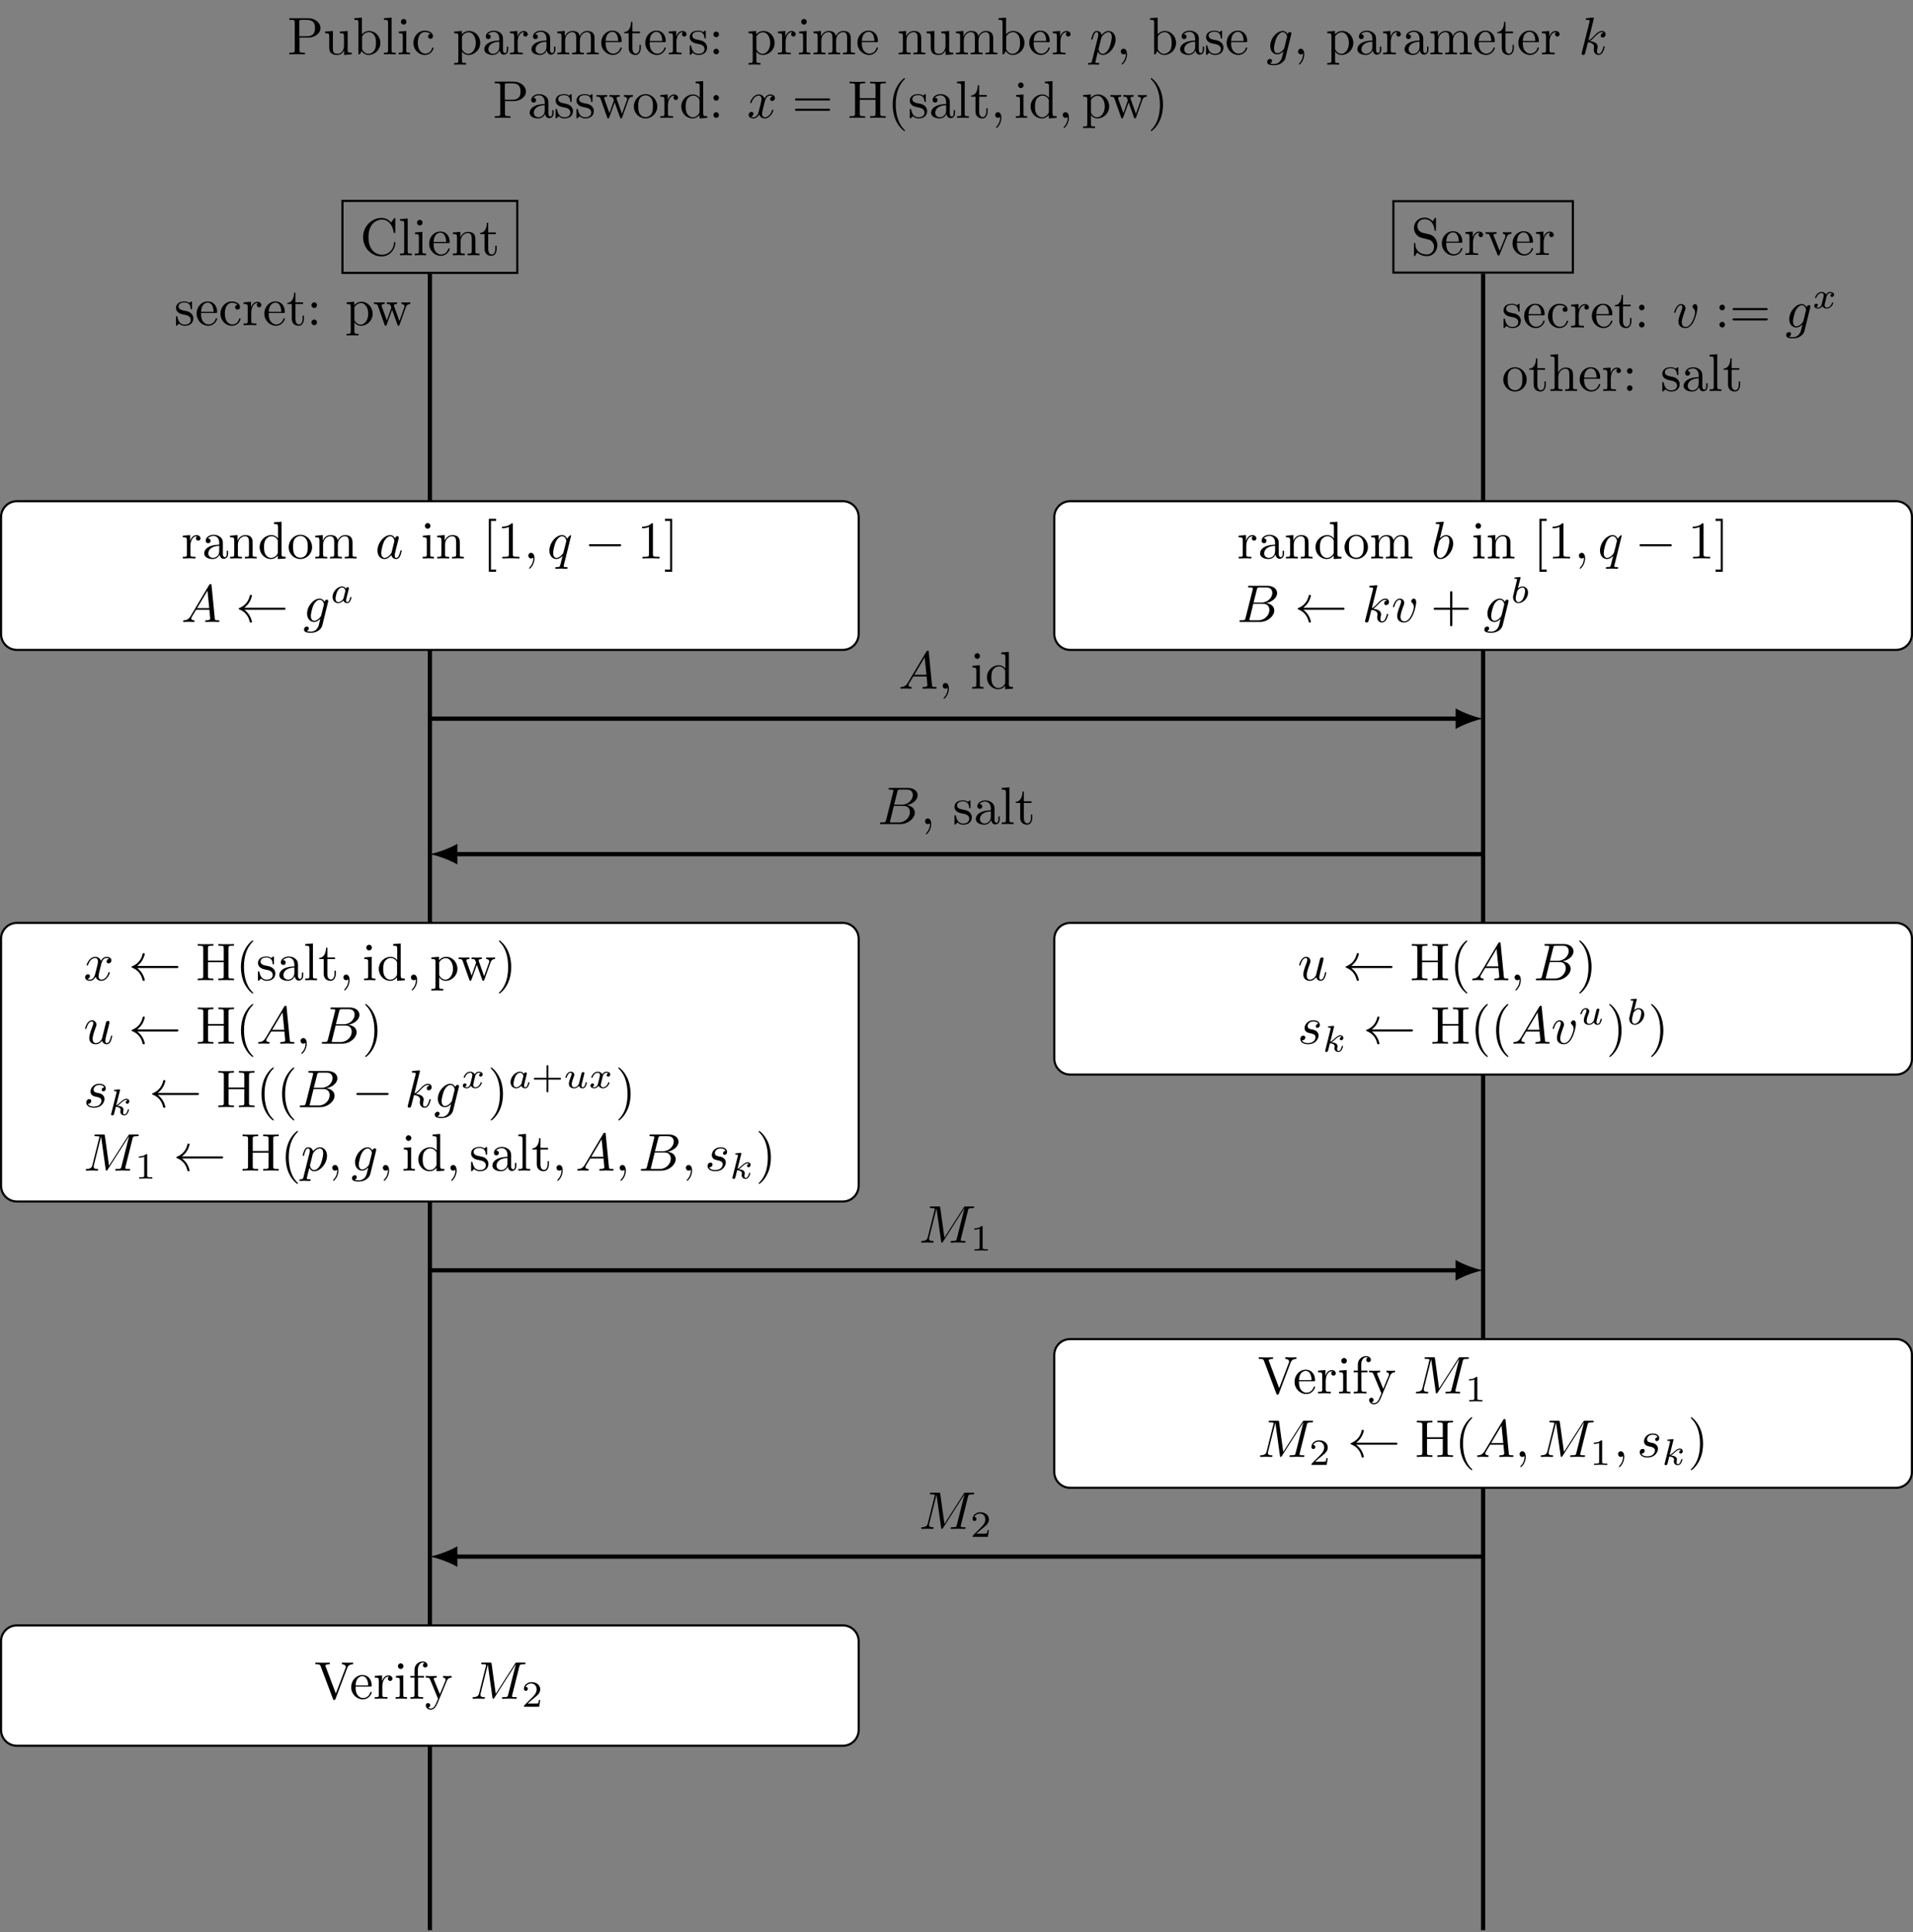 <?xml version="1.0" encoding="UTF-8" standalone="no"?>
<svg
   width="360.405pt"
   height="363.91pt"
   viewBox="0 0 360.405 363.91"
   version="1.1"
   id="svg1145"
   sodipodi:docname="srp_protocol.pdf"
   xmlns:inkscape="http://www.inkscape.org/namespaces/inkscape"
   xmlns:sodipodi="http://sodipodi.sourceforge.net/DTD/sodipodi-0.dtd"
   xmlns:xlink="http://www.w3.org/1999/xlink"
   xmlns="http://www.w3.org/2000/svg"
   xmlns:svg="http://www.w3.org/2000/svg">
  <rect x="0" y="0" width="360.405" height="363.91" fill="#808080" stroke="none"/>
  <sodipodi:namedview
     id="namedview1147"
     pagecolor="#ffffff"
     bordercolor="#666666"
     borderopacity="1.0"
     inkscape:showpageshadow="2"
     inkscape:pageopacity="0.0"
     inkscape:pagecheckerboard="0"
     inkscape:deskcolor="#d1d1d1"
     inkscape:document-units="pt" />
  <defs
     id="defs207">
    <g
       id="g181">
      <g
         id="glyph-0-0" />
      <g
         id="glyph-0-1">
        <path
           d="M 2.266 -3.156 L 3.953 -3.156 C 5.141 -3.156 6.219 -3.953 6.219 -4.953 C 6.219 -5.938 5.234 -6.812 3.875 -6.812 L 0.344 -6.812 L 0.344 -6.5 L 0.594 -6.5 C 1.359 -6.5 1.375 -6.391 1.375 -6.031 L 1.375 -0.781 C 1.375 -0.422 1.359 -0.312 0.594 -0.312 L 0.344 -0.312 L 0.344 0 C 0.703 -0.031 1.438 -0.031 1.812 -0.031 C 2.188 -0.031 2.938 -0.031 3.297 0 L 3.297 -0.312 L 3.047 -0.312 C 2.281 -0.312 2.266 -0.422 2.266 -0.781 Z M 2.234 -3.406 L 2.234 -6.094 C 2.234 -6.438 2.25 -6.5 2.719 -6.5 L 3.609 -6.5 C 5.188 -6.5 5.188 -5.438 5.188 -4.953 C 5.188 -4.484 5.188 -3.406 3.609 -3.406 Z M 2.234 -3.406 "
           id="path3" />
      </g>
      <g
         id="glyph-0-2">
        <path
           d="M 3.891 -0.781 L 3.891 0.109 L 5.328 0 L 5.328 -0.312 C 4.641 -0.312 4.562 -0.375 4.562 -0.875 L 4.562 -4.406 L 3.094 -4.297 L 3.094 -3.984 C 3.781 -3.984 3.875 -3.922 3.875 -3.422 L 3.875 -1.656 C 3.875 -0.781 3.391 -0.109 2.656 -0.109 C 1.828 -0.109 1.781 -0.578 1.781 -1.094 L 1.781 -4.406 L 0.312 -4.297 L 0.312 -3.984 C 1.094 -3.984 1.094 -3.953 1.094 -3.078 L 1.094 -1.578 C 1.094 -0.797 1.094 0.109 2.609 0.109 C 3.172 0.109 3.609 -0.172 3.891 -0.781 Z M 3.891 -0.781 "
           id="path6" />
      </g>
      <g
         id="glyph-0-3">
        <path
           d="M 1.719 -3.766 L 1.719 -6.922 L 0.281 -6.812 L 0.281 -6.5 C 0.984 -6.5 1.062 -6.438 1.062 -5.938 L 1.062 0 L 1.312 0 C 1.312 -0.016 1.391 -0.156 1.672 -0.625 C 1.812 -0.391 2.234 0.109 2.969 0.109 C 4.156 0.109 5.188 -0.875 5.188 -2.156 C 5.188 -3.422 4.219 -4.406 3.078 -4.406 C 2.297 -4.406 1.875 -3.938 1.719 -3.766 Z M 1.75 -1.141 L 1.75 -3.188 C 1.75 -3.375 1.75 -3.391 1.859 -3.547 C 2.25 -4.109 2.797 -4.188 3.031 -4.188 C 3.484 -4.188 3.844 -3.922 4.078 -3.547 C 4.344 -3.141 4.359 -2.578 4.359 -2.156 C 4.359 -1.797 4.344 -1.203 4.062 -0.75 C 3.844 -0.438 3.469 -0.109 2.938 -0.109 C 2.484 -0.109 2.125 -0.344 1.891 -0.719 C 1.75 -0.922 1.75 -0.953 1.75 -1.141 Z M 1.75 -1.141 "
           id="path9" />
      </g>
      <g
         id="glyph-0-4">
        <path
           d="M 1.766 -6.922 L 0.328 -6.812 L 0.328 -6.5 C 1.031 -6.5 1.109 -6.438 1.109 -5.938 L 1.109 -0.75 C 1.109 -0.312 1 -0.312 0.328 -0.312 L 0.328 0 C 0.656 -0.016 1.188 -0.031 1.438 -0.031 C 1.688 -0.031 2.172 -0.016 2.547 0 L 2.547 -0.312 C 1.875 -0.312 1.766 -0.312 1.766 -0.75 Z M 1.766 -6.922 "
           id="path12" />
      </g>
      <g
         id="glyph-0-5">
        <path
           d="M 1.766 -4.406 L 0.375 -4.297 L 0.375 -3.984 C 1.016 -3.984 1.109 -3.922 1.109 -3.438 L 1.109 -0.75 C 1.109 -0.312 1 -0.312 0.328 -0.312 L 0.328 0 C 0.641 -0.016 1.188 -0.031 1.422 -0.031 C 1.781 -0.031 2.125 -0.016 2.469 0 L 2.469 -0.312 C 1.797 -0.312 1.766 -0.359 1.766 -0.75 Z M 1.797 -6.141 C 1.797 -6.453 1.562 -6.672 1.281 -6.672 C 0.969 -6.672 0.75 -6.406 0.75 -6.141 C 0.75 -5.875 0.969 -5.609 1.281 -5.609 C 1.562 -5.609 1.797 -5.828 1.797 -6.141 Z M 1.797 -6.141 "
           id="path15" />
      </g>
      <g
         id="glyph-0-6">
        <path
           d="M 1.172 -2.172 C 1.172 -3.797 1.984 -4.219 2.516 -4.219 C 2.609 -4.219 3.234 -4.203 3.578 -3.844 C 3.172 -3.812 3.109 -3.516 3.109 -3.391 C 3.109 -3.125 3.297 -2.938 3.562 -2.938 C 3.828 -2.938 4.031 -3.094 4.031 -3.406 C 4.031 -4.078 3.266 -4.469 2.5 -4.469 C 1.25 -4.469 0.344 -3.391 0.344 -2.156 C 0.344 -0.875 1.328 0.109 2.484 0.109 C 3.812 0.109 4.141 -1.094 4.141 -1.188 C 4.141 -1.281 4.031 -1.281 4 -1.281 C 3.922 -1.281 3.891 -1.25 3.875 -1.188 C 3.594 -0.266 2.938 -0.141 2.578 -0.141 C 2.047 -0.141 1.172 -0.562 1.172 -2.172 Z M 1.172 -2.172 "
           id="path18" />
      </g>
      <g
         id="glyph-0-7">
        <path
           d="M 1.719 -3.75 L 1.719 -4.406 L 0.281 -4.297 L 0.281 -3.984 C 0.984 -3.984 1.062 -3.922 1.062 -3.484 L 1.062 1.172 C 1.062 1.625 0.953 1.625 0.281 1.625 L 0.281 1.938 C 0.625 1.922 1.141 1.906 1.391 1.906 C 1.672 1.906 2.172 1.922 2.516 1.938 L 2.516 1.625 C 1.859 1.625 1.75 1.625 1.75 1.172 L 1.75 -0.594 C 1.797 -0.422 2.219 0.109 2.969 0.109 C 4.156 0.109 5.188 -0.875 5.188 -2.156 C 5.188 -3.422 4.234 -4.406 3.109 -4.406 C 2.328 -4.406 1.906 -3.969 1.719 -3.75 Z M 1.75 -1.141 L 1.75 -3.359 C 2.031 -3.875 2.516 -4.156 3.031 -4.156 C 3.766 -4.156 4.359 -3.281 4.359 -2.156 C 4.359 -0.953 3.672 -0.109 2.938 -0.109 C 2.531 -0.109 2.156 -0.312 1.891 -0.719 C 1.75 -0.922 1.75 -0.938 1.75 -1.141 Z M 1.75 -1.141 "
           id="path21" />
      </g>
      <g
         id="glyph-0-8">
        <path
           d="M 3.312 -0.75 C 3.359 -0.359 3.625 0.062 4.094 0.062 C 4.312 0.062 4.922 -0.078 4.922 -0.891 L 4.922 -1.453 L 4.672 -1.453 L 4.672 -0.891 C 4.672 -0.312 4.422 -0.25 4.312 -0.25 C 3.984 -0.25 3.938 -0.703 3.938 -0.75 L 3.938 -2.734 C 3.938 -3.156 3.938 -3.547 3.578 -3.922 C 3.188 -4.312 2.688 -4.469 2.219 -4.469 C 1.391 -4.469 0.703 -4 0.703 -3.344 C 0.703 -3.047 0.906 -2.875 1.172 -2.875 C 1.453 -2.875 1.625 -3.078 1.625 -3.328 C 1.625 -3.453 1.578 -3.781 1.109 -3.781 C 1.391 -4.141 1.875 -4.25 2.188 -4.25 C 2.688 -4.25 3.25 -3.859 3.25 -2.969 L 3.25 -2.609 C 2.734 -2.578 2.047 -2.547 1.422 -2.25 C 0.672 -1.906 0.422 -1.391 0.422 -0.953 C 0.422 -0.141 1.391 0.109 2.016 0.109 C 2.672 0.109 3.125 -0.297 3.312 -0.75 Z M 3.25 -2.391 L 3.25 -1.391 C 3.25 -0.453 2.531 -0.109 2.078 -0.109 C 1.594 -0.109 1.188 -0.453 1.188 -0.953 C 1.188 -1.5 1.609 -2.328 3.25 -2.391 Z M 3.25 -2.391 "
           id="path24" />
      </g>
      <g
         id="glyph-0-9">
        <path
           d="M 1.672 -3.312 L 1.672 -4.406 L 0.281 -4.297 L 0.281 -3.984 C 0.984 -3.984 1.062 -3.922 1.062 -3.422 L 1.062 -0.75 C 1.062 -0.312 0.953 -0.312 0.281 -0.312 L 0.281 0 C 0.672 -0.016 1.141 -0.031 1.422 -0.031 C 1.812 -0.031 2.281 -0.031 2.688 0 L 2.688 -0.312 L 2.469 -0.312 C 1.734 -0.312 1.719 -0.422 1.719 -0.781 L 1.719 -2.312 C 1.719 -3.297 2.141 -4.188 2.891 -4.188 C 2.953 -4.188 2.984 -4.188 3 -4.172 C 2.969 -4.172 2.766 -4.047 2.766 -3.781 C 2.766 -3.516 2.984 -3.359 3.203 -3.359 C 3.375 -3.359 3.625 -3.484 3.625 -3.797 C 3.625 -4.109 3.312 -4.406 2.891 -4.406 C 2.156 -4.406 1.797 -3.734 1.672 -3.312 Z M 1.672 -3.312 "
           id="path27" />
      </g>
      <g
         id="glyph-0-10">
        <path
           d="M 1.094 -3.422 L 1.094 -0.75 C 1.094 -0.312 0.984 -0.312 0.312 -0.312 L 0.312 0 C 0.672 -0.016 1.172 -0.031 1.453 -0.031 C 1.703 -0.031 2.219 -0.016 2.562 0 L 2.562 -0.312 C 1.891 -0.312 1.781 -0.312 1.781 -0.75 L 1.781 -2.594 C 1.781 -3.625 2.5 -4.188 3.125 -4.188 C 3.766 -4.188 3.875 -3.656 3.875 -3.078 L 3.875 -0.75 C 3.875 -0.312 3.766 -0.312 3.094 -0.312 L 3.094 0 C 3.438 -0.016 3.953 -0.031 4.219 -0.031 C 4.469 -0.031 5 -0.016 5.328 0 L 5.328 -0.312 C 4.672 -0.312 4.562 -0.312 4.562 -0.75 L 4.562 -2.594 C 4.562 -3.625 5.266 -4.188 5.906 -4.188 C 6.531 -4.188 6.641 -3.656 6.641 -3.078 L 6.641 -0.75 C 6.641 -0.312 6.531 -0.312 5.859 -0.312 L 5.859 0 C 6.203 -0.016 6.719 -0.031 6.984 -0.031 C 7.25 -0.031 7.766 -0.016 8.109 0 L 8.109 -0.312 C 7.594 -0.312 7.344 -0.312 7.328 -0.609 L 7.328 -2.516 C 7.328 -3.375 7.328 -3.672 7.016 -4.031 C 6.875 -4.203 6.547 -4.406 5.969 -4.406 C 5.141 -4.406 4.688 -3.812 4.531 -3.422 C 4.391 -4.297 3.656 -4.406 3.203 -4.406 C 2.469 -4.406 2 -3.984 1.719 -3.359 L 1.719 -4.406 L 0.312 -4.297 L 0.312 -3.984 C 1.016 -3.984 1.094 -3.922 1.094 -3.422 Z M 1.094 -3.422 "
           id="path30" />
      </g>
      <g
         id="glyph-0-11">
        <path
           d="M 1.109 -2.516 C 1.172 -4 2.016 -4.25 2.359 -4.25 C 3.375 -4.25 3.484 -2.906 3.484 -2.516 Z M 1.109 -2.297 L 3.891 -2.297 C 4.109 -2.297 4.141 -2.297 4.141 -2.516 C 4.141 -3.5 3.594 -4.469 2.359 -4.469 C 1.203 -4.469 0.281 -3.438 0.281 -2.188 C 0.281 -0.859 1.328 0.109 2.469 0.109 C 3.688 0.109 4.141 -1 4.141 -1.188 C 4.141 -1.281 4.062 -1.312 4 -1.312 C 3.922 -1.312 3.891 -1.25 3.875 -1.172 C 3.531 -0.141 2.625 -0.141 2.531 -0.141 C 2.031 -0.141 1.641 -0.438 1.406 -0.812 C 1.109 -1.281 1.109 -1.938 1.109 -2.297 Z M 1.109 -2.297 "
           id="path33" />
      </g>
      <g
         id="glyph-0-12">
        <path
           d="M 1.719 -3.984 L 3.156 -3.984 L 3.156 -4.297 L 1.719 -4.297 L 1.719 -6.125 L 1.469 -6.125 C 1.469 -5.312 1.172 -4.25 0.188 -4.203 L 0.188 -3.984 L 1.031 -3.984 L 1.031 -1.234 C 1.031 -0.016 1.969 0.109 2.328 0.109 C 3.031 0.109 3.312 -0.594 3.312 -1.234 L 3.312 -1.797 L 3.062 -1.797 L 3.062 -1.25 C 3.062 -0.516 2.766 -0.141 2.391 -0.141 C 1.719 -0.141 1.719 -1.047 1.719 -1.219 Z M 1.719 -3.984 "
           id="path36" />
      </g>
      <g
         id="glyph-0-13">
        <path
           d="M 2.078 -1.938 C 2.297 -1.891 3.109 -1.734 3.109 -1.016 C 3.109 -0.516 2.766 -0.109 1.984 -0.109 C 1.141 -0.109 0.781 -0.672 0.594 -1.531 C 0.562 -1.656 0.562 -1.688 0.453 -1.688 C 0.328 -1.688 0.328 -1.625 0.328 -1.453 L 0.328 -0.125 C 0.328 0.047 0.328 0.109 0.438 0.109 C 0.484 0.109 0.5 0.094 0.688 -0.094 C 0.703 -0.109 0.703 -0.125 0.891 -0.312 C 1.328 0.094 1.781 0.109 1.984 0.109 C 3.125 0.109 3.594 -0.562 3.594 -1.281 C 3.594 -1.797 3.297 -2.109 3.172 -2.219 C 2.844 -2.547 2.453 -2.625 2.031 -2.703 C 1.469 -2.812 0.812 -2.938 0.812 -3.516 C 0.812 -3.875 1.062 -4.281 1.922 -4.281 C 3.016 -4.281 3.078 -3.375 3.094 -3.078 C 3.094 -2.984 3.188 -2.984 3.203 -2.984 C 3.344 -2.984 3.344 -3.031 3.344 -3.219 L 3.344 -4.234 C 3.344 -4.391 3.344 -4.469 3.234 -4.469 C 3.188 -4.469 3.156 -4.469 3.031 -4.344 C 3 -4.312 2.906 -4.219 2.859 -4.188 C 2.484 -4.469 2.078 -4.469 1.922 -4.469 C 0.703 -4.469 0.328 -3.797 0.328 -3.234 C 0.328 -2.891 0.484 -2.609 0.75 -2.391 C 1.078 -2.141 1.359 -2.078 2.078 -1.938 Z M 2.078 -1.938 "
           id="path39" />
      </g>
      <g
         id="glyph-0-14">
        <path
           d="M 1.906 -3.766 C 1.906 -4.062 1.672 -4.297 1.391 -4.297 C 1.094 -4.297 0.859 -4.062 0.859 -3.766 C 0.859 -3.484 1.094 -3.234 1.391 -3.234 C 1.672 -3.234 1.906 -3.484 1.906 -3.766 Z M 1.906 -0.531 C 1.906 -0.812 1.672 -1.062 1.391 -1.062 C 1.094 -1.062 0.859 -0.812 0.859 -0.531 C 0.859 -0.234 1.094 0 1.391 0 C 1.672 0 1.906 -0.234 1.906 -0.531 Z M 1.906 -0.531 "
           id="path42" />
      </g>
      <g
         id="glyph-0-15">
        <path
           d="M 1.094 -3.422 L 1.094 -0.75 C 1.094 -0.312 0.984 -0.312 0.312 -0.312 L 0.312 0 C 0.672 -0.016 1.172 -0.031 1.453 -0.031 C 1.703 -0.031 2.219 -0.016 2.562 0 L 2.562 -0.312 C 1.891 -0.312 1.781 -0.312 1.781 -0.75 L 1.781 -2.594 C 1.781 -3.625 2.5 -4.188 3.125 -4.188 C 3.766 -4.188 3.875 -3.656 3.875 -3.078 L 3.875 -0.75 C 3.875 -0.312 3.766 -0.312 3.094 -0.312 L 3.094 0 C 3.438 -0.016 3.953 -0.031 4.219 -0.031 C 4.469 -0.031 5 -0.016 5.328 0 L 5.328 -0.312 C 4.812 -0.312 4.562 -0.312 4.562 -0.609 L 4.562 -2.516 C 4.562 -3.375 4.562 -3.672 4.25 -4.031 C 4.109 -4.203 3.781 -4.406 3.203 -4.406 C 2.469 -4.406 2 -3.984 1.719 -3.359 L 1.719 -4.406 L 0.312 -4.297 L 0.312 -3.984 C 1.016 -3.984 1.094 -3.922 1.094 -3.422 Z M 1.094 -3.422 "
           id="path45" />
      </g>
      <g
         id="glyph-0-16">
        <path
           d="M 2.031 -0.016 C 2.031 -0.641 1.781 -1.062 1.391 -1.062 C 1.031 -1.062 0.859 -0.781 0.859 -0.531 C 0.859 -0.266 1.031 0 1.391 0 C 1.547 0 1.672 -0.062 1.766 -0.141 L 1.781 -0.156 C 1.797 -0.156 1.797 -0.156 1.797 -0.016 C 1.797 0.625 1.531 1.234 1.094 1.703 C 1.031 1.766 1.016 1.781 1.016 1.812 C 1.016 1.891 1.062 1.922 1.109 1.922 C 1.234 1.922 2.031 1.141 2.031 -0.016 Z M 2.031 -0.016 "
           id="path48" />
      </g>
      <g
         id="glyph-0-17">
        <path
           d="M 6.172 -3.344 C 6.344 -3.844 6.656 -3.984 7.016 -3.984 L 7.016 -4.297 C 6.781 -4.281 6.5 -4.266 6.281 -4.266 C 5.984 -4.266 5.547 -4.281 5.359 -4.297 L 5.359 -3.984 C 5.719 -3.984 5.938 -3.797 5.938 -3.516 C 5.938 -3.453 5.938 -3.422 5.875 -3.297 L 4.969 -0.75 L 3.984 -3.531 C 3.953 -3.656 3.938 -3.672 3.938 -3.719 C 3.938 -3.984 4.328 -3.984 4.531 -3.984 L 4.531 -4.297 C 4.234 -4.281 3.734 -4.266 3.484 -4.266 C 3.188 -4.266 2.906 -4.281 2.609 -4.297 L 2.609 -3.984 C 2.969 -3.984 3.125 -3.969 3.234 -3.844 C 3.281 -3.781 3.391 -3.484 3.453 -3.297 L 2.609 -0.875 L 1.656 -3.531 C 1.609 -3.656 1.609 -3.672 1.609 -3.719 C 1.609 -3.984 2 -3.984 2.188 -3.984 L 2.188 -4.297 C 1.891 -4.281 1.328 -4.266 1.109 -4.266 C 1.062 -4.266 0.531 -4.281 0.172 -4.297 L 0.172 -3.984 C 0.672 -3.984 0.797 -3.953 0.922 -3.641 L 2.172 -0.109 C 2.219 0.031 2.25 0.109 2.375 0.109 C 2.516 0.109 2.531 0.047 2.578 -0.094 L 3.594 -2.906 L 4.609 -0.078 C 4.641 0.031 4.672 0.109 4.812 0.109 C 4.938 0.109 4.969 0.016 5 -0.078 Z M 6.172 -3.344 "
           id="path51" />
      </g>
      <g
         id="glyph-0-18">
        <path
           d="M 4.688 -2.141 C 4.688 -3.406 3.703 -4.469 2.5 -4.469 C 1.25 -4.469 0.281 -3.375 0.281 -2.141 C 0.281 -0.844 1.312 0.109 2.484 0.109 C 3.688 0.109 4.688 -0.875 4.688 -2.141 Z M 2.5 -0.141 C 2.062 -0.141 1.625 -0.344 1.359 -0.812 C 1.109 -1.25 1.109 -1.859 1.109 -2.219 C 1.109 -2.609 1.109 -3.141 1.344 -3.578 C 1.609 -4.031 2.078 -4.25 2.484 -4.25 C 2.922 -4.25 3.344 -4.031 3.609 -3.594 C 3.875 -3.172 3.875 -2.594 3.875 -2.219 C 3.875 -1.859 3.875 -1.312 3.656 -0.875 C 3.422 -0.422 2.984 -0.141 2.5 -0.141 Z M 2.5 -0.141 "
           id="path54" />
      </g>
      <g
         id="glyph-0-19">
        <path
           d="M 3.781 -0.547 L 3.781 0.109 L 5.25 0 L 5.25 -0.312 C 4.562 -0.312 4.469 -0.375 4.469 -0.875 L 4.469 -6.922 L 3.047 -6.812 L 3.047 -6.5 C 3.734 -6.5 3.812 -6.438 3.812 -5.938 L 3.812 -3.781 C 3.531 -4.141 3.094 -4.406 2.562 -4.406 C 1.391 -4.406 0.344 -3.422 0.344 -2.141 C 0.344 -0.875 1.312 0.109 2.453 0.109 C 3.094 0.109 3.531 -0.234 3.781 -0.547 Z M 3.781 -3.219 L 3.781 -1.172 C 3.781 -1 3.781 -0.984 3.672 -0.812 C 3.375 -0.328 2.938 -0.109 2.5 -0.109 C 2.047 -0.109 1.688 -0.375 1.453 -0.75 C 1.203 -1.156 1.172 -1.719 1.172 -2.141 C 1.172 -2.5 1.188 -3.094 1.469 -3.547 C 1.688 -3.859 2.062 -4.188 2.609 -4.188 C 2.953 -4.188 3.375 -4.031 3.672 -3.594 C 3.781 -3.422 3.781 -3.406 3.781 -3.219 Z M 3.781 -3.219 "
           id="path57" />
      </g>
      <g
         id="glyph-0-20">
        <path
           d="M 6.844 -3.266 C 7 -3.266 7.188 -3.266 7.188 -3.453 C 7.188 -3.656 7 -3.656 6.859 -3.656 L 0.891 -3.656 C 0.75 -3.656 0.562 -3.656 0.562 -3.453 C 0.562 -3.266 0.75 -3.266 0.891 -3.266 Z M 6.859 -1.328 C 7 -1.328 7.188 -1.328 7.188 -1.531 C 7.188 -1.719 7 -1.719 6.844 -1.719 L 0.891 -1.719 C 0.75 -1.719 0.562 -1.719 0.562 -1.531 C 0.562 -1.328 0.75 -1.328 0.891 -1.328 Z M 6.859 -1.328 "
           id="path60" />
      </g>
      <g
         id="glyph-0-21">
        <path
           d="M 6.109 -6.031 C 6.109 -6.391 6.125 -6.5 6.891 -6.5 L 7.141 -6.5 L 7.141 -6.812 C 6.781 -6.781 6.047 -6.781 5.672 -6.781 C 5.297 -6.781 4.547 -6.781 4.203 -6.812 L 4.203 -6.5 L 4.438 -6.5 C 5.203 -6.5 5.219 -6.391 5.219 -6.031 L 5.219 -3.703 L 2.25 -3.703 L 2.25 -6.031 C 2.25 -6.391 2.266 -6.5 3.031 -6.5 L 3.266 -6.5 L 3.266 -6.812 C 2.922 -6.781 2.188 -6.781 1.797 -6.781 C 1.422 -6.781 0.672 -6.781 0.328 -6.812 L 0.328 -6.5 L 0.562 -6.5 C 1.328 -6.5 1.359 -6.391 1.359 -6.031 L 1.359 -0.781 C 1.359 -0.422 1.328 -0.312 0.562 -0.312 L 0.328 -0.312 L 0.328 0 C 0.672 -0.031 1.422 -0.031 1.797 -0.031 C 2.172 -0.031 2.922 -0.031 3.266 0 L 3.266 -0.312 L 3.031 -0.312 C 2.266 -0.312 2.25 -0.422 2.25 -0.781 L 2.25 -3.391 L 5.219 -3.391 L 5.219 -0.781 C 5.219 -0.422 5.203 -0.312 4.438 -0.312 L 4.203 -0.312 L 4.203 0 C 4.547 -0.031 5.281 -0.031 5.656 -0.031 C 6.047 -0.031 6.781 -0.031 7.141 0 L 7.141 -0.312 L 6.891 -0.312 C 6.125 -0.312 6.109 -0.422 6.109 -0.781 Z M 6.109 -6.031 "
           id="path63" />
      </g>
      <g
         id="glyph-0-22">
        <path
           d="M 3.297 2.391 C 3.297 2.359 3.297 2.344 3.125 2.172 C 1.891 0.922 1.562 -0.969 1.562 -2.5 C 1.562 -4.234 1.938 -5.969 3.172 -7.203 C 3.297 -7.328 3.297 -7.344 3.297 -7.375 C 3.297 -7.453 3.266 -7.484 3.203 -7.484 C 3.094 -7.484 2.203 -6.797 1.609 -5.531 C 1.109 -4.438 0.984 -3.328 0.984 -2.5 C 0.984 -1.719 1.094 -0.516 1.641 0.625 C 2.25 1.844 3.094 2.5 3.203 2.5 C 3.266 2.5 3.297 2.469 3.297 2.391 Z M 3.297 2.391 "
           id="path66" />
      </g>
      <g
         id="glyph-0-23">
        <path
           d="M 2.875 -2.5 C 2.875 -3.266 2.766 -4.469 2.219 -5.609 C 1.625 -6.828 0.766 -7.484 0.672 -7.484 C 0.609 -7.484 0.562 -7.438 0.562 -7.375 C 0.562 -7.344 0.562 -7.328 0.75 -7.141 C 1.734 -6.156 2.297 -4.578 2.297 -2.5 C 2.297 -0.781 1.938 0.969 0.703 2.219 C 0.562 2.344 0.562 2.359 0.562 2.391 C 0.562 2.453 0.609 2.5 0.672 2.5 C 0.766 2.5 1.672 1.812 2.25 0.547 C 2.766 -0.547 2.875 -1.656 2.875 -2.5 Z M 2.875 -2.5 "
           id="path69" />
      </g>
      <g
         id="glyph-0-24">
        <path
           d="M 0.562 -3.406 C 0.562 -1.344 2.172 0.219 4.031 0.219 C 5.656 0.219 6.625 -1.172 6.625 -2.328 C 6.625 -2.422 6.625 -2.5 6.5 -2.5 C 6.391 -2.5 6.391 -2.438 6.375 -2.328 C 6.297 -0.906 5.234 -0.094 4.141 -0.094 C 3.531 -0.094 1.578 -0.422 1.578 -3.406 C 1.578 -6.375 3.531 -6.719 4.141 -6.719 C 5.219 -6.719 6.109 -5.812 6.312 -4.359 C 6.328 -4.219 6.328 -4.188 6.469 -4.188 C 6.625 -4.188 6.625 -4.219 6.625 -4.422 L 6.625 -6.781 C 6.625 -6.953 6.625 -7.031 6.516 -7.031 C 6.484 -7.031 6.438 -7.031 6.359 -6.906 L 5.859 -6.172 C 5.5 -6.531 4.984 -7.031 4.031 -7.031 C 2.156 -7.031 0.562 -5.438 0.562 -3.406 Z M 0.562 -3.406 "
           id="path72" />
      </g>
      <g
         id="glyph-0-25">
        <path
           d="M 2.547 2.5 L 2.547 2.094 L 1.578 2.094 L 1.578 -7.078 L 2.547 -7.078 L 2.547 -7.484 L 1.172 -7.484 L 1.172 2.5 Z M 2.547 2.5 "
           id="path75" />
      </g>
      <g
         id="glyph-0-26">
        <path
           d="M 2.938 -6.375 C 2.938 -6.625 2.938 -6.641 2.703 -6.641 C 2.078 -6 1.203 -6 0.891 -6 L 0.891 -5.688 C 1.094 -5.688 1.672 -5.688 2.188 -5.953 L 2.188 -0.781 C 2.188 -0.422 2.156 -0.312 1.266 -0.312 L 0.953 -0.312 L 0.953 0 C 1.297 -0.031 2.156 -0.031 2.562 -0.031 C 2.953 -0.031 3.828 -0.031 4.172 0 L 4.172 -0.312 L 3.859 -0.312 C 2.953 -0.312 2.938 -0.422 2.938 -0.781 Z M 2.938 -6.375 "
           id="path78" />
      </g>
      <g
         id="glyph-0-27">
        <path
           d="M 1.578 -7.484 L 0.219 -7.484 L 0.219 -7.078 L 1.188 -7.078 L 1.188 2.094 L 0.219 2.094 L 0.219 2.5 L 1.578 2.5 Z M 1.578 -7.484 "
           id="path81" />
      </g>
      <g
         id="glyph-0-28">
        <path
           d="M 3.484 -3.875 L 2.203 -4.172 C 1.578 -4.328 1.203 -4.859 1.203 -5.438 C 1.203 -6.141 1.734 -6.75 2.516 -6.75 C 4.172 -6.75 4.391 -5.109 4.453 -4.672 C 4.469 -4.609 4.469 -4.547 4.578 -4.547 C 4.703 -4.547 4.703 -4.594 4.703 -4.781 L 4.703 -6.781 C 4.703 -6.953 4.703 -7.031 4.594 -7.031 C 4.531 -7.031 4.516 -7.016 4.453 -6.891 L 4.094 -6.328 C 3.797 -6.625 3.391 -7.031 2.5 -7.031 C 1.391 -7.031 0.562 -6.156 0.562 -5.094 C 0.562 -4.266 1.094 -3.531 1.859 -3.266 C 1.969 -3.234 2.484 -3.109 3.188 -2.938 C 3.453 -2.875 3.75 -2.797 4.031 -2.438 C 4.234 -2.172 4.344 -1.844 4.344 -1.516 C 4.344 -0.812 3.844 -0.094 3 -0.094 C 2.719 -0.094 1.953 -0.141 1.422 -0.625 C 0.844 -1.172 0.812 -1.797 0.812 -2.156 C 0.797 -2.266 0.719 -2.266 0.688 -2.266 C 0.562 -2.266 0.562 -2.188 0.562 -2.016 L 0.562 -0.016 C 0.562 0.156 0.562 0.219 0.672 0.219 C 0.734 0.219 0.75 0.203 0.812 0.094 C 0.812 0.078 0.844 0.047 1.172 -0.484 C 1.484 -0.141 2.125 0.219 3.016 0.219 C 4.172 0.219 4.969 -0.75 4.969 -1.859 C 4.969 -2.844 4.312 -3.672 3.484 -3.875 Z M 3.484 -3.875 "
           id="path84" />
      </g>
      <g
         id="glyph-0-29">
        <path
           d="M 4.141 -3.312 C 4.234 -3.547 4.406 -3.984 5.062 -3.984 L 5.062 -4.297 C 4.828 -4.281 4.547 -4.266 4.312 -4.266 C 4.078 -4.266 3.625 -4.281 3.453 -4.297 L 3.453 -3.984 C 3.812 -3.984 3.922 -3.75 3.922 -3.562 C 3.922 -3.469 3.906 -3.422 3.875 -3.312 L 2.844 -0.781 L 1.734 -3.562 C 1.672 -3.688 1.672 -3.703 1.672 -3.734 C 1.672 -3.984 2.062 -3.984 2.25 -3.984 L 2.25 -4.297 C 1.938 -4.281 1.391 -4.266 1.156 -4.266 C 0.891 -4.266 0.484 -4.281 0.188 -4.297 L 0.188 -3.984 C 0.812 -3.984 0.859 -3.922 0.984 -3.625 L 2.422 -0.078 C 2.484 0.062 2.5 0.109 2.625 0.109 C 2.766 0.109 2.797 0.016 2.844 -0.078 Z M 4.141 -3.312 "
           id="path87" />
      </g>
      <g
         id="glyph-0-30">
        <path
           d="M 1.094 -0.75 C 1.094 -0.312 0.984 -0.312 0.312 -0.312 L 0.312 0 C 0.672 -0.016 1.172 -0.031 1.453 -0.031 C 1.703 -0.031 2.219 -0.016 2.562 0 L 2.562 -0.312 C 1.891 -0.312 1.781 -0.312 1.781 -0.75 L 1.781 -2.594 C 1.781 -3.625 2.5 -4.188 3.125 -4.188 C 3.766 -4.188 3.875 -3.656 3.875 -3.078 L 3.875 -0.75 C 3.875 -0.312 3.766 -0.312 3.094 -0.312 L 3.094 0 C 3.438 -0.016 3.953 -0.031 4.219 -0.031 C 4.469 -0.031 5 -0.016 5.328 0 L 5.328 -0.312 C 4.812 -0.312 4.562 -0.312 4.562 -0.609 L 4.562 -2.516 C 4.562 -3.375 4.562 -3.672 4.25 -4.031 C 4.109 -4.203 3.781 -4.406 3.203 -4.406 C 2.359 -4.406 1.922 -3.812 1.75 -3.422 L 1.75 -6.922 L 0.312 -6.812 L 0.312 -6.5 C 1.016 -6.5 1.094 -6.438 1.094 -5.938 Z M 1.094 -0.75 "
           id="path90" />
      </g>
      <g
         id="glyph-0-31">
        <path
           d="M 4.078 -2.297 L 6.859 -2.297 C 7 -2.297 7.188 -2.297 7.188 -2.5 C 7.188 -2.688 7 -2.688 6.859 -2.688 L 4.078 -2.688 L 4.078 -5.484 C 4.078 -5.625 4.078 -5.812 3.875 -5.812 C 3.672 -5.812 3.672 -5.625 3.672 -5.484 L 3.672 -2.688 L 0.891 -2.688 C 0.75 -2.688 0.562 -2.688 0.562 -2.5 C 0.562 -2.297 0.75 -2.297 0.891 -2.297 L 3.672 -2.297 L 3.672 0.5 C 3.672 0.641 3.672 0.828 3.875 0.828 C 4.078 0.828 4.078 0.641 4.078 0.5 Z M 4.078 -2.297 "
           id="path93" />
      </g>
      <g
         id="glyph-0-32">
        <path
           d="M 6.188 -5.828 C 6.328 -6.203 6.594 -6.484 7.281 -6.5 L 7.281 -6.812 C 6.969 -6.781 6.562 -6.781 6.312 -6.781 C 6.016 -6.781 5.438 -6.797 5.172 -6.812 L 5.172 -6.5 C 5.688 -6.484 5.906 -6.234 5.906 -6 C 5.906 -5.922 5.875 -5.859 5.859 -5.797 L 4.031 -1 L 2.125 -6.031 C 2.062 -6.172 2.062 -6.188 2.062 -6.203 C 2.062 -6.5 2.625 -6.5 2.875 -6.5 L 2.875 -6.812 C 2.516 -6.781 1.828 -6.781 1.453 -6.781 C 0.984 -6.781 0.547 -6.797 0.188 -6.812 L 0.188 -6.5 C 0.844 -6.5 1.031 -6.5 1.172 -6.125 L 3.484 0 C 3.547 0.188 3.594 0.219 3.734 0.219 C 3.891 0.219 3.922 0.172 3.969 0.031 Z M 6.188 -5.828 "
           id="path96" />
      </g>
      <g
         id="glyph-0-33">
        <path
           d="M 1.75 -4.297 L 1.75 -5.453 C 1.75 -6.328 2.219 -6.812 2.656 -6.812 C 2.688 -6.812 2.844 -6.812 2.984 -6.734 C 2.875 -6.703 2.688 -6.562 2.688 -6.312 C 2.688 -6.094 2.844 -5.891 3.125 -5.891 C 3.406 -5.891 3.562 -6.094 3.562 -6.328 C 3.562 -6.703 3.188 -7.031 2.656 -7.031 C 1.969 -7.031 1.109 -6.5 1.109 -5.438 L 1.109 -4.297 L 0.328 -4.297 L 0.328 -3.984 L 1.109 -3.984 L 1.109 -0.75 C 1.109 -0.312 1 -0.312 0.344 -0.312 L 0.344 0 C 0.734 -0.016 1.203 -0.031 1.469 -0.031 C 1.875 -0.031 2.344 -0.031 2.734 0 L 2.734 -0.312 L 2.531 -0.312 C 1.797 -0.312 1.781 -0.422 1.781 -0.781 L 1.781 -3.984 L 2.906 -3.984 L 2.906 -4.297 Z M 1.75 -4.297 "
           id="path99" />
      </g>
      <g
         id="glyph-0-34">
        <path
           d="M 4.141 -3.344 C 4.391 -3.984 4.906 -3.984 5.062 -3.984 L 5.062 -4.297 C 4.828 -4.281 4.547 -4.266 4.312 -4.266 C 4.141 -4.266 3.672 -4.281 3.453 -4.297 L 3.453 -3.984 C 3.766 -3.984 3.922 -3.812 3.922 -3.562 C 3.922 -3.453 3.906 -3.438 3.859 -3.312 L 2.844 -0.875 L 1.75 -3.547 C 1.703 -3.656 1.688 -3.688 1.688 -3.734 C 1.688 -3.984 2.047 -3.984 2.25 -3.984 L 2.25 -4.297 C 1.984 -4.281 1.328 -4.266 1.156 -4.266 C 0.891 -4.266 0.484 -4.281 0.188 -4.297 L 0.188 -3.984 C 0.672 -3.984 0.859 -3.984 1 -3.641 L 2.5 0 C 2.438 0.125 2.297 0.453 2.25 0.594 C 2.031 1.141 1.75 1.828 1.109 1.828 C 1.062 1.828 0.828 1.828 0.641 1.641 C 0.953 1.609 1.031 1.391 1.031 1.219 C 1.031 0.969 0.844 0.812 0.609 0.812 C 0.406 0.812 0.188 0.938 0.188 1.234 C 0.188 1.688 0.609 2.047 1.109 2.047 C 1.734 2.047 2.141 1.469 2.375 0.906 Z M 4.141 -3.344 "
           id="path102" />
      </g>
      <g
         id="glyph-1-0" />
      <g
         id="glyph-1-1">
        <path
           d="M 0.453 1.219 C 0.375 1.562 0.344 1.625 -0.094 1.625 C -0.203 1.625 -0.312 1.625 -0.312 1.812 C -0.312 1.891 -0.266 1.938 -0.188 1.938 C 0.078 1.938 0.375 1.906 0.641 1.906 C 0.984 1.906 1.312 1.938 1.641 1.938 C 1.688 1.938 1.812 1.938 1.812 1.734 C 1.812 1.625 1.719 1.625 1.578 1.625 C 1.078 1.625 1.078 1.562 1.078 1.469 C 1.078 1.344 1.5 -0.281 1.562 -0.531 C 1.688 -0.234 1.969 0.109 2.484 0.109 C 3.641 0.109 4.891 -1.344 4.891 -2.812 C 4.891 -3.75 4.312 -4.406 3.562 -4.406 C 3.062 -4.406 2.578 -4.047 2.25 -3.656 C 2.156 -4.203 1.719 -4.406 1.359 -4.406 C 0.891 -4.406 0.703 -4.016 0.625 -3.844 C 0.438 -3.5 0.312 -2.906 0.312 -2.875 C 0.312 -2.766 0.406 -2.766 0.422 -2.766 C 0.531 -2.766 0.531 -2.781 0.594 -3 C 0.766 -3.703 0.969 -4.188 1.328 -4.188 C 1.5 -4.188 1.641 -4.109 1.641 -3.734 C 1.641 -3.5 1.609 -3.391 1.562 -3.219 Z M 2.203 -3.109 C 2.266 -3.375 2.547 -3.656 2.719 -3.812 C 3.078 -4.109 3.359 -4.188 3.531 -4.188 C 3.922 -4.188 4.172 -3.844 4.172 -3.25 C 4.172 -2.656 3.844 -1.516 3.656 -1.141 C 3.312 -0.438 2.844 -0.109 2.469 -0.109 C 1.812 -0.109 1.688 -0.938 1.688 -1 C 1.688 -1.016 1.688 -1.031 1.719 -1.156 Z M 2.203 -3.109 "
           id="path106" />
      </g>
      <g
         id="glyph-1-2">
        <path
           d="M 4.688 -3.766 C 4.703 -3.812 4.719 -3.875 4.719 -3.938 C 4.719 -4.109 4.609 -4.203 4.438 -4.203 C 4.344 -4.203 4.062 -4.141 4.031 -3.781 C 3.844 -4.141 3.5 -4.406 3.094 -4.406 C 1.969 -4.406 0.734 -3.016 0.734 -1.578 C 0.734 -0.594 1.328 0 2.047 0 C 2.641 0 3.109 -0.469 3.203 -0.578 L 3.219 -0.562 C 3.016 0.312 2.891 0.734 2.891 0.75 C 2.844 0.844 2.516 1.828 1.453 1.828 C 1.266 1.828 0.938 1.812 0.656 1.719 C 0.953 1.641 1.062 1.375 1.062 1.203 C 1.062 1.047 0.953 0.859 0.688 0.859 C 0.469 0.859 0.156 1.031 0.156 1.438 C 0.156 1.844 0.516 2.047 1.469 2.047 C 2.719 2.047 3.438 1.266 3.594 0.672 Z M 3.406 -1.281 C 3.344 -1.016 3.109 -0.766 2.891 -0.578 C 2.688 -0.406 2.375 -0.219 2.078 -0.219 C 1.578 -0.219 1.438 -0.734 1.438 -1.141 C 1.438 -1.609 1.719 -2.797 2 -3.297 C 2.266 -3.781 2.688 -4.188 3.109 -4.188 C 3.766 -4.188 3.906 -3.375 3.906 -3.328 C 3.906 -3.281 3.891 -3.219 3.875 -3.188 Z M 3.406 -1.281 "
           id="path109" />
      </g>
      <g
         id="glyph-1-3">
        <path
           d="M 2.859 -6.812 C 2.859 -6.812 2.859 -6.922 2.734 -6.922 C 2.5 -6.922 1.781 -6.844 1.516 -6.812 C 1.438 -6.812 1.328 -6.797 1.328 -6.625 C 1.328 -6.5 1.422 -6.5 1.562 -6.5 C 2.047 -6.5 2.062 -6.438 2.062 -6.328 L 2.031 -6.125 L 0.594 -0.391 C 0.547 -0.25 0.547 -0.234 0.547 -0.172 C 0.547 0.062 0.75 0.109 0.844 0.109 C 0.969 0.109 1.109 0.016 1.172 -0.094 C 1.219 -0.188 1.672 -2.031 1.734 -2.281 C 2.078 -2.25 2.891 -2.094 2.891 -1.438 C 2.891 -1.359 2.891 -1.328 2.859 -1.219 C 2.844 -1.109 2.828 -0.984 2.828 -0.875 C 2.828 -0.297 3.219 0.109 3.734 0.109 C 4.031 0.109 4.312 -0.047 4.531 -0.422 C 4.781 -0.859 4.891 -1.406 4.891 -1.422 C 4.891 -1.531 4.797 -1.531 4.766 -1.531 C 4.672 -1.531 4.656 -1.484 4.625 -1.344 C 4.422 -0.625 4.203 -0.109 3.766 -0.109 C 3.562 -0.109 3.438 -0.219 3.438 -0.578 C 3.438 -0.75 3.484 -0.984 3.516 -1.141 C 3.562 -1.312 3.562 -1.344 3.562 -1.453 C 3.562 -2.094 2.938 -2.375 2.078 -2.5 C 2.391 -2.672 2.719 -2.984 2.938 -3.234 C 3.422 -3.766 3.875 -4.188 4.359 -4.188 C 4.422 -4.188 4.438 -4.188 4.453 -4.172 C 4.578 -4.156 4.578 -4.156 4.672 -4.094 C 4.688 -4.094 4.688 -4.078 4.703 -4.062 C 4.234 -4.031 4.141 -3.641 4.141 -3.516 C 4.141 -3.359 4.25 -3.172 4.516 -3.172 C 4.781 -3.172 5.062 -3.391 5.062 -3.781 C 5.062 -4.078 4.828 -4.406 4.391 -4.406 C 4.109 -4.406 3.656 -4.328 2.938 -3.531 C 2.594 -3.156 2.203 -2.75 1.828 -2.609 Z M 2.859 -6.812 "
           id="path112" />
      </g>
      <g
         id="glyph-1-4">
        <path
           d="M 3.328 -3.016 C 3.391 -3.266 3.625 -4.188 4.312 -4.188 C 4.359 -4.188 4.609 -4.188 4.812 -4.062 C 4.531 -4 4.344 -3.766 4.344 -3.516 C 4.344 -3.359 4.453 -3.172 4.719 -3.172 C 4.938 -3.172 5.25 -3.344 5.25 -3.75 C 5.25 -4.266 4.672 -4.406 4.328 -4.406 C 3.75 -4.406 3.406 -3.875 3.281 -3.656 C 3.031 -4.312 2.5 -4.406 2.203 -4.406 C 1.172 -4.406 0.594 -3.125 0.594 -2.875 C 0.594 -2.766 0.703 -2.766 0.719 -2.766 C 0.797 -2.766 0.828 -2.797 0.844 -2.875 C 1.188 -3.938 1.844 -4.188 2.188 -4.188 C 2.375 -4.188 2.719 -4.094 2.719 -3.516 C 2.719 -3.203 2.547 -2.547 2.188 -1.141 C 2.031 -0.531 1.672 -0.109 1.234 -0.109 C 1.172 -0.109 0.953 -0.109 0.734 -0.234 C 0.984 -0.297 1.203 -0.5 1.203 -0.781 C 1.203 -1.047 0.984 -1.125 0.844 -1.125 C 0.531 -1.125 0.297 -0.875 0.297 -0.547 C 0.297 -0.094 0.781 0.109 1.219 0.109 C 1.891 0.109 2.25 -0.594 2.266 -0.641 C 2.391 -0.281 2.75 0.109 3.344 0.109 C 4.375 0.109 4.938 -1.172 4.938 -1.422 C 4.938 -1.531 4.859 -1.531 4.828 -1.531 C 4.734 -1.531 4.719 -1.484 4.688 -1.422 C 4.359 -0.344 3.688 -0.109 3.375 -0.109 C 2.984 -0.109 2.828 -0.422 2.828 -0.766 C 2.828 -0.984 2.875 -1.203 2.984 -1.641 Z M 3.328 -3.016 "
           id="path115" />
      </g>
      <g
         id="glyph-1-5">
        <path
           d="M 2.031 -0.016 C 2.031 -0.672 1.781 -1.062 1.391 -1.062 C 1.062 -1.062 0.859 -0.812 0.859 -0.531 C 0.859 -0.266 1.062 0 1.391 0 C 1.5 0 1.641 -0.047 1.734 -0.125 C 1.766 -0.156 1.781 -0.156 1.781 -0.156 C 1.797 -0.156 1.797 -0.156 1.797 -0.016 C 1.797 0.734 1.453 1.328 1.125 1.656 C 1.016 1.766 1.016 1.781 1.016 1.812 C 1.016 1.891 1.062 1.922 1.109 1.922 C 1.219 1.922 2.031 1.156 2.031 -0.016 Z M 2.031 -0.016 "
           id="path118" />
      </g>
      <g
         id="glyph-1-6">
        <path
           d="M 3.719 -3.766 C 3.531 -4.141 3.25 -4.406 2.797 -4.406 C 1.641 -4.406 0.406 -2.938 0.406 -1.484 C 0.406 -0.547 0.953 0.109 1.719 0.109 C 1.922 0.109 2.422 0.062 3.016 -0.641 C 3.094 -0.219 3.453 0.109 3.922 0.109 C 4.281 0.109 4.5 -0.125 4.672 -0.438 C 4.828 -0.797 4.969 -1.406 4.969 -1.422 C 4.969 -1.531 4.875 -1.531 4.844 -1.531 C 4.75 -1.531 4.734 -1.484 4.703 -1.344 C 4.531 -0.703 4.359 -0.109 3.953 -0.109 C 3.672 -0.109 3.656 -0.375 3.656 -0.562 C 3.656 -0.781 3.672 -0.875 3.781 -1.312 C 3.891 -1.719 3.906 -1.828 4 -2.203 L 4.359 -3.594 C 4.422 -3.875 4.422 -3.891 4.422 -3.938 C 4.422 -4.109 4.312 -4.203 4.141 -4.203 C 3.891 -4.203 3.75 -3.984 3.719 -3.766 Z M 3.078 -1.188 C 3.016 -1 3.016 -0.984 2.875 -0.812 C 2.438 -0.266 2.031 -0.109 1.75 -0.109 C 1.25 -0.109 1.109 -0.656 1.109 -1.047 C 1.109 -1.547 1.422 -2.766 1.656 -3.234 C 1.969 -3.812 2.406 -4.188 2.812 -4.188 C 3.453 -4.188 3.594 -3.375 3.594 -3.312 C 3.594 -3.25 3.578 -3.188 3.562 -3.141 Z M 3.078 -1.188 "
           id="path121" />
      </g>
      <g
         id="glyph-1-7">
        <path
           d="M 4.5 -4.297 C 4.5 -4.344 4.469 -4.391 4.406 -4.391 C 4.297 -4.391 3.891 -4 3.734 -3.703 C 3.516 -4.25 3.125 -4.406 2.797 -4.406 C 1.625 -4.406 0.406 -2.938 0.406 -1.484 C 0.406 -0.516 0.984 0.109 1.719 0.109 C 2.141 0.109 2.531 -0.125 2.891 -0.484 C 2.797 -0.141 2.469 1.203 2.438 1.297 C 2.359 1.578 2.281 1.609 1.719 1.625 C 1.594 1.625 1.5 1.625 1.5 1.828 C 1.5 1.828 1.5 1.938 1.625 1.938 C 1.938 1.938 2.297 1.906 2.625 1.906 C 2.953 1.906 3.312 1.938 3.656 1.938 C 3.703 1.938 3.828 1.938 3.828 1.734 C 3.828 1.625 3.734 1.625 3.562 1.625 C 3.094 1.625 3.094 1.562 3.094 1.469 C 3.094 1.391 3.109 1.328 3.125 1.25 Z M 1.75 -0.109 C 1.141 -0.109 1.109 -0.875 1.109 -1.047 C 1.109 -1.531 1.391 -2.609 1.562 -3.031 C 1.875 -3.766 2.391 -4.188 2.797 -4.188 C 3.453 -4.188 3.594 -3.375 3.594 -3.312 C 3.594 -3.25 3.047 -1.062 3.016 -1.031 C 2.859 -0.75 2.297 -0.109 1.75 -0.109 Z M 1.75 -0.109 "
           id="path124" />
      </g>
      <g
         id="glyph-1-8">
        <path
           d="M 1.781 -1.141 C 1.391 -0.484 1 -0.344 0.562 -0.312 C 0.438 -0.297 0.344 -0.297 0.344 -0.109 C 0.344 -0.047 0.406 0 0.484 0 C 0.75 0 1.062 -0.031 1.328 -0.031 C 1.672 -0.031 2.016 0 2.328 0 C 2.391 0 2.516 0 2.516 -0.188 C 2.516 -0.297 2.438 -0.312 2.359 -0.312 C 2.141 -0.328 1.891 -0.406 1.891 -0.656 C 1.891 -0.781 1.953 -0.891 2.031 -1.031 L 2.797 -2.297 L 5.297 -2.297 C 5.312 -2.094 5.453 -0.734 5.453 -0.641 C 5.453 -0.344 4.938 -0.312 4.734 -0.312 C 4.594 -0.312 4.5 -0.312 4.5 -0.109 C 4.5 0 4.609 0 4.641 0 C 5.047 0 5.469 -0.031 5.875 -0.031 C 6.125 -0.031 6.766 0 7.016 0 C 7.062 0 7.188 0 7.188 -0.203 C 7.188 -0.312 7.094 -0.312 6.953 -0.312 C 6.344 -0.312 6.344 -0.375 6.312 -0.672 L 5.703 -6.891 C 5.688 -7.094 5.688 -7.141 5.516 -7.141 C 5.359 -7.141 5.312 -7.062 5.25 -6.969 Z M 2.984 -2.609 L 4.938 -5.906 L 5.266 -2.609 Z M 2.984 -2.609 "
           id="path127" />
      </g>
      <g
         id="glyph-1-9">
        <path
           d="M 4.672 -3.703 C 4.672 -4.25 4.406 -4.406 4.234 -4.406 C 3.984 -4.406 3.734 -4.141 3.734 -3.922 C 3.734 -3.797 3.781 -3.734 3.891 -3.625 C 4.109 -3.422 4.234 -3.172 4.234 -2.812 C 4.234 -2.391 3.625 -0.109 2.469 -0.109 C 1.953 -0.109 1.719 -0.453 1.719 -0.984 C 1.719 -1.531 2 -2.266 2.297 -3.094 C 2.375 -3.266 2.422 -3.406 2.422 -3.594 C 2.422 -4.031 2.109 -4.406 1.609 -4.406 C 0.672 -4.406 0.297 -2.953 0.297 -2.875 C 0.297 -2.766 0.391 -2.766 0.406 -2.766 C 0.516 -2.766 0.516 -2.797 0.562 -2.953 C 0.859 -3.953 1.281 -4.188 1.578 -4.188 C 1.656 -4.188 1.828 -4.188 1.828 -3.875 C 1.828 -3.625 1.719 -3.344 1.656 -3.172 C 1.219 -2.016 1.094 -1.562 1.094 -1.125 C 1.094 -0.047 1.969 0.109 2.422 0.109 C 4.094 0.109 4.672 -3.188 4.672 -3.703 Z M 4.672 -3.703 "
           id="path130" />
      </g>
      <g
         id="glyph-1-10">
        <path
           d="M 2.375 -6.812 C 2.375 -6.812 2.375 -6.922 2.25 -6.922 C 2.031 -6.922 1.297 -6.844 1.031 -6.812 C 0.953 -6.812 0.844 -6.797 0.844 -6.625 C 0.844 -6.5 0.938 -6.5 1.094 -6.5 C 1.562 -6.5 1.578 -6.438 1.578 -6.328 C 1.578 -6.266 1.5 -5.922 1.453 -5.719 L 0.625 -2.469 C 0.516 -1.969 0.469 -1.797 0.469 -1.453 C 0.469 -0.516 1 0.109 1.734 0.109 C 2.906 0.109 4.141 -1.375 4.141 -2.812 C 4.141 -3.719 3.609 -4.406 2.812 -4.406 C 2.359 -4.406 1.938 -4.109 1.641 -3.812 Z M 1.453 -3.047 C 1.5 -3.266 1.5 -3.281 1.594 -3.391 C 2.078 -4.031 2.531 -4.188 2.797 -4.188 C 3.156 -4.188 3.422 -3.891 3.422 -3.25 C 3.422 -2.656 3.094 -1.516 2.906 -1.141 C 2.578 -0.469 2.125 -0.109 1.734 -0.109 C 1.391 -0.109 1.062 -0.375 1.062 -1.109 C 1.062 -1.312 1.062 -1.5 1.219 -2.125 Z M 1.453 -3.047 "
           id="path133" />
      </g>
      <g
         id="glyph-1-11">
        <path
           d="M 1.594 -0.781 C 1.5 -0.391 1.469 -0.312 0.688 -0.312 C 0.516 -0.312 0.422 -0.312 0.422 -0.109 C 0.422 0 0.516 0 0.688 0 L 4.25 0 C 5.828 0 7 -1.172 7 -2.156 C 7 -2.875 6.422 -3.453 5.453 -3.562 C 6.484 -3.75 7.531 -4.484 7.531 -5.438 C 7.531 -6.172 6.875 -6.812 5.688 -6.812 L 2.328 -6.812 C 2.141 -6.812 2.047 -6.812 2.047 -6.609 C 2.047 -6.5 2.141 -6.5 2.328 -6.5 C 2.344 -6.5 2.531 -6.5 2.703 -6.484 C 2.875 -6.453 2.969 -6.453 2.969 -6.312 C 2.969 -6.281 2.953 -6.25 2.938 -6.125 Z M 3.094 -3.656 L 3.719 -6.125 C 3.812 -6.469 3.828 -6.5 4.25 -6.5 L 5.547 -6.5 C 6.422 -6.5 6.625 -5.906 6.625 -5.469 C 6.625 -4.594 5.766 -3.656 4.562 -3.656 Z M 2.656 -0.312 C 2.516 -0.312 2.5 -0.312 2.438 -0.312 C 2.328 -0.328 2.297 -0.344 2.297 -0.422 C 2.297 -0.453 2.297 -0.469 2.359 -0.641 L 3.047 -3.422 L 4.922 -3.422 C 5.875 -3.422 6.078 -2.688 6.078 -2.266 C 6.078 -1.281 5.188 -0.312 4 -0.312 Z M 2.656 -0.312 "
           id="path136" />
      </g>
      <g
         id="glyph-1-12">
        <path
           d="M 3.484 -0.562 C 3.594 -0.156 3.953 0.109 4.375 0.109 C 4.719 0.109 4.953 -0.125 5.109 -0.438 C 5.281 -0.797 5.406 -1.406 5.406 -1.422 C 5.406 -1.531 5.328 -1.531 5.297 -1.531 C 5.188 -1.531 5.188 -1.484 5.156 -1.344 C 5.016 -0.781 4.828 -0.109 4.406 -0.109 C 4.203 -0.109 4.094 -0.234 4.094 -0.562 C 4.094 -0.781 4.219 -1.25 4.297 -1.609 L 4.578 -2.688 C 4.609 -2.828 4.703 -3.203 4.75 -3.359 C 4.797 -3.594 4.891 -3.969 4.891 -4.031 C 4.891 -4.203 4.75 -4.297 4.609 -4.297 C 4.562 -4.297 4.297 -4.281 4.219 -3.953 C 4.031 -3.219 3.594 -1.469 3.469 -0.953 C 3.453 -0.906 3.062 -0.109 2.328 -0.109 C 1.812 -0.109 1.719 -0.562 1.719 -0.922 C 1.719 -1.484 2 -2.266 2.25 -2.953 C 2.375 -3.266 2.422 -3.406 2.422 -3.594 C 2.422 -4.031 2.109 -4.406 1.609 -4.406 C 0.656 -4.406 0.297 -2.953 0.297 -2.875 C 0.297 -2.766 0.391 -2.766 0.406 -2.766 C 0.516 -2.766 0.516 -2.797 0.562 -2.953 C 0.812 -3.812 1.203 -4.188 1.578 -4.188 C 1.672 -4.188 1.828 -4.172 1.828 -3.859 C 1.828 -3.625 1.719 -3.328 1.656 -3.188 C 1.281 -2.188 1.078 -1.578 1.078 -1.094 C 1.078 -0.141 1.766 0.109 2.297 0.109 C 2.953 0.109 3.312 -0.344 3.484 -0.562 Z M 3.484 -0.562 "
           id="path139" />
      </g>
      <g
         id="glyph-1-13">
        <path
           d="M 3.891 -3.734 C 3.625 -3.719 3.422 -3.5 3.422 -3.281 C 3.422 -3.141 3.516 -2.984 3.734 -2.984 C 3.953 -2.984 4.188 -3.156 4.188 -3.547 C 4.188 -4 3.766 -4.406 3 -4.406 C 1.688 -4.406 1.312 -3.391 1.312 -2.953 C 1.312 -2.172 2.047 -2.031 2.344 -1.969 C 2.859 -1.859 3.375 -1.75 3.375 -1.203 C 3.375 -0.953 3.156 -0.109 1.953 -0.109 C 1.812 -0.109 1.047 -0.109 0.812 -0.641 C 1.203 -0.594 1.453 -0.891 1.453 -1.172 C 1.453 -1.391 1.281 -1.516 1.078 -1.516 C 0.812 -1.516 0.516 -1.312 0.516 -0.859 C 0.516 -0.297 1.094 0.109 1.938 0.109 C 3.562 0.109 3.953 -1.094 3.953 -1.547 C 3.953 -1.906 3.766 -2.156 3.641 -2.266 C 3.375 -2.547 3.078 -2.609 2.641 -2.688 C 2.281 -2.766 1.891 -2.844 1.891 -3.297 C 1.891 -3.578 2.125 -4.188 3 -4.188 C 3.25 -4.188 3.75 -4.109 3.891 -3.734 Z M 3.891 -3.734 "
           id="path142" />
      </g>
      <g
         id="glyph-1-14">
        <path
           d="M 9.234 -6.047 C 9.328 -6.406 9.344 -6.5 10.094 -6.5 C 10.312 -6.5 10.406 -6.5 10.406 -6.703 C 10.406 -6.812 10.312 -6.812 10.141 -6.812 L 8.828 -6.812 C 8.562 -6.812 8.547 -6.812 8.438 -6.625 L 4.797 -0.938 L 4.016 -6.578 C 3.984 -6.812 3.969 -6.812 3.703 -6.812 L 2.344 -6.812 C 2.156 -6.812 2.047 -6.812 2.047 -6.625 C 2.047 -6.5 2.141 -6.5 2.328 -6.5 C 2.469 -6.5 2.641 -6.484 2.766 -6.484 C 2.922 -6.453 2.984 -6.438 2.984 -6.312 C 2.984 -6.281 2.969 -6.25 2.938 -6.125 L 1.672 -1.062 C 1.578 -0.656 1.406 -0.344 0.594 -0.312 C 0.547 -0.312 0.422 -0.297 0.422 -0.125 C 0.422 -0.031 0.484 0 0.562 0 C 0.875 0 1.219 -0.031 1.562 -0.031 C 1.891 -0.031 2.25 0 2.578 0 C 2.625 0 2.766 0 2.766 -0.203 C 2.766 -0.312 2.656 -0.312 2.578 -0.312 C 2.016 -0.312 1.906 -0.516 1.906 -0.75 C 1.906 -0.812 1.906 -0.875 1.938 -0.984 L 3.297 -6.406 L 3.312 -6.406 L 4.172 -0.234 C 4.188 -0.109 4.203 0 4.312 0 C 4.422 0 4.484 -0.109 4.531 -0.172 L 8.562 -6.484 L 8.578 -6.484 L 7.141 -0.781 C 7.047 -0.391 7.031 -0.312 6.234 -0.312 C 6.078 -0.312 5.969 -0.312 5.969 -0.125 C 5.969 0 6.078 0 6.109 0 C 6.391 0 7.062 -0.031 7.344 -0.031 C 7.75 -0.031 8.188 0 8.594 0 C 8.656 0 8.781 0 8.781 -0.203 C 8.781 -0.312 8.688 -0.312 8.5 -0.312 C 8.141 -0.312 7.859 -0.312 7.859 -0.484 C 7.859 -0.531 7.859 -0.547 7.906 -0.734 Z M 9.234 -6.047 "
           id="path145" />
      </g>
      <g
         id="glyph-2-0" />
      <g
         id="glyph-2-1">
        <path
           d="M 6.562 -2.297 C 6.734 -2.297 6.922 -2.297 6.922 -2.5 C 6.922 -2.688 6.734 -2.688 6.562 -2.688 L 1.172 -2.688 C 1 -2.688 0.828 -2.688 0.828 -2.5 C 0.828 -2.297 1 -2.297 1.172 -2.297 Z M 6.562 -2.297 "
           id="path149" />
      </g>
      <g
         id="glyph-2-2">
        <path
           d="M 9.047 -2.297 C 9.234 -2.297 9.406 -2.297 9.406 -2.5 C 9.406 -2.688 9.234 -2.688 9.047 -2.688 L 1.641 -2.688 C 2.188 -3.109 2.469 -3.516 2.547 -3.656 C 2.984 -4.344 3.078 -4.969 3.078 -4.969 C 3.078 -5.094 2.953 -5.094 2.875 -5.094 C 2.703 -5.094 2.688 -5.078 2.656 -4.891 C 2.422 -3.922 1.828 -3.094 0.703 -2.625 C 0.594 -2.578 0.562 -2.562 0.562 -2.5 C 0.562 -2.422 0.609 -2.406 0.703 -2.359 C 1.75 -1.938 2.406 -1.156 2.656 -0.047 C 2.688 0.078 2.703 0.109 2.875 0.109 C 2.953 0.109 3.078 0.109 3.078 -0.016 C 3.078 -0.031 2.984 -0.656 2.562 -1.328 C 2.359 -1.625 2.078 -1.969 1.641 -2.297 Z M 9.047 -2.297 "
           id="path152" />
      </g>
      <g
         id="glyph-3-0" />
      <g
         id="glyph-3-1">
        <path
           d="M 2.938 -2.656 C 2.797 -2.891 2.562 -3.078 2.219 -3.078 C 1.328 -3.078 0.422 -2.094 0.422 -1.094 C 0.422 -0.406 0.875 0.062 1.484 0.062 C 1.859 0.062 2.188 -0.141 2.469 -0.422 C 2.594 0 3 0.062 3.188 0.062 C 3.438 0.062 3.609 -0.078 3.734 -0.297 C 3.891 -0.578 3.984 -0.969 3.984 -1 C 3.984 -1.094 3.891 -1.094 3.875 -1.094 C 3.766 -1.094 3.766 -1.062 3.719 -0.875 C 3.625 -0.531 3.5 -0.125 3.203 -0.125 C 3.031 -0.125 2.969 -0.281 2.969 -0.469 C 2.969 -0.578 3.031 -0.844 3.078 -1.016 C 3.125 -1.203 3.203 -1.484 3.234 -1.641 L 3.375 -2.172 C 3.422 -2.359 3.5 -2.688 3.5 -2.719 C 3.5 -2.875 3.375 -2.938 3.266 -2.938 C 3.141 -2.938 2.984 -2.859 2.938 -2.656 Z M 2.5 -0.875 C 2.453 -0.672 2.297 -0.531 2.141 -0.406 C 2.078 -0.344 1.797 -0.125 1.5 -0.125 C 1.234 -0.125 0.984 -0.312 0.984 -0.797 C 0.984 -1.172 1.188 -1.938 1.359 -2.219 C 1.672 -2.781 2.031 -2.875 2.219 -2.875 C 2.703 -2.875 2.844 -2.344 2.844 -2.266 C 2.844 -2.25 2.828 -2.188 2.828 -2.172 Z M 2.5 -0.875 "
           id="path156" />
      </g>
      <g
         id="glyph-3-2">
        <path
           d="M 1.734 -0.734 C 1.672 -0.5 1.438 -0.125 1.078 -0.125 C 1.062 -0.125 0.844 -0.125 0.703 -0.219 C 0.984 -0.312 1.016 -0.562 1.016 -0.609 C 1.016 -0.766 0.891 -0.859 0.734 -0.859 C 0.531 -0.859 0.328 -0.703 0.328 -0.438 C 0.328 -0.094 0.719 0.062 1.062 0.062 C 1.391 0.062 1.672 -0.125 1.844 -0.422 C 2.016 -0.062 2.391 0.062 2.672 0.062 C 3.484 0.062 3.906 -0.797 3.906 -1 C 3.906 -1.094 3.812 -1.094 3.797 -1.094 C 3.688 -1.094 3.688 -1.047 3.656 -0.969 C 3.516 -0.484 3.094 -0.125 2.703 -0.125 C 2.422 -0.125 2.281 -0.312 2.281 -0.578 C 2.281 -0.766 2.453 -1.391 2.641 -2.172 C 2.781 -2.703 3.094 -2.875 3.328 -2.875 C 3.344 -2.875 3.547 -2.875 3.703 -2.781 C 3.484 -2.719 3.391 -2.516 3.391 -2.391 C 3.391 -2.25 3.516 -2.141 3.672 -2.141 C 3.828 -2.141 4.062 -2.266 4.062 -2.562 C 4.062 -2.953 3.609 -3.078 3.344 -3.078 C 2.984 -3.078 2.703 -2.844 2.562 -2.578 C 2.438 -2.859 2.109 -3.078 1.719 -3.078 C 0.938 -3.078 0.5 -2.219 0.5 -2 C 0.5 -1.922 0.594 -1.922 0.609 -1.922 C 0.703 -1.922 0.703 -1.938 0.75 -2.031 C 0.922 -2.578 1.359 -2.875 1.703 -2.875 C 1.938 -2.875 2.125 -2.75 2.125 -2.422 C 2.125 -2.281 2.031 -1.938 1.969 -1.688 Z M 1.734 -0.734 "
           id="path159" />
      </g>
      <g
         id="glyph-3-3">
        <path
           d="M 1.844 -4.625 C 1.844 -4.641 1.875 -4.734 1.875 -4.734 C 1.875 -4.781 1.844 -4.844 1.75 -4.844 C 1.609 -4.844 1.031 -4.781 0.859 -4.766 C 0.812 -4.766 0.703 -4.75 0.703 -4.609 C 0.703 -4.516 0.812 -4.516 0.891 -4.516 C 1.219 -4.516 1.219 -4.453 1.219 -4.406 C 1.219 -4.359 1.156 -4.078 1.109 -3.922 L 0.953 -3.281 C 0.891 -3.031 0.516 -1.516 0.5 -1.422 C 0.453 -1.25 0.453 -1.156 0.453 -1.078 C 0.453 -0.375 0.906 0.062 1.484 0.062 C 2.359 0.062 3.281 -0.875 3.281 -1.906 C 3.281 -2.719 2.719 -3.078 2.234 -3.078 C 1.875 -3.078 1.562 -2.875 1.359 -2.688 Z M 1.484 -0.125 C 1.156 -0.125 0.953 -0.422 0.953 -0.844 C 0.953 -1.094 1.016 -1.328 1.219 -2.125 C 1.25 -2.25 1.25 -2.266 1.391 -2.422 C 1.656 -2.719 1.969 -2.875 2.219 -2.875 C 2.484 -2.875 2.719 -2.672 2.719 -2.203 C 2.719 -1.922 2.578 -1.203 2.359 -0.797 C 2.188 -0.453 1.844 -0.125 1.484 -0.125 Z M 1.484 -0.125 "
           id="path162" />
      </g>
      <g
         id="glyph-3-4">
        <path
           d="M 2.188 -4.625 C 2.188 -4.641 2.203 -4.734 2.203 -4.734 C 2.203 -4.781 2.188 -4.844 2.094 -4.844 C 1.953 -4.844 1.375 -4.781 1.203 -4.766 C 1.156 -4.766 1.047 -4.75 1.047 -4.609 C 1.047 -4.516 1.156 -4.516 1.234 -4.516 C 1.562 -4.516 1.562 -4.453 1.562 -4.406 C 1.562 -4.359 1.547 -4.312 1.547 -4.25 L 0.562 -0.312 C 0.516 -0.188 0.516 -0.172 0.516 -0.156 C 0.516 -0.047 0.609 0.062 0.766 0.062 C 0.953 0.062 1.031 -0.062 1.078 -0.219 C 1.094 -0.25 1.391 -1.484 1.422 -1.578 C 1.922 -1.531 2.312 -1.359 2.312 -1 C 2.312 -0.969 2.312 -0.938 2.297 -0.859 C 2.266 -0.766 2.266 -0.719 2.266 -0.641 C 2.266 -0.156 2.672 0.062 3.016 0.062 C 3.688 0.062 3.891 -0.984 3.891 -1 C 3.891 -1.094 3.812 -1.094 3.781 -1.094 C 3.688 -1.094 3.672 -1.047 3.641 -0.922 C 3.562 -0.625 3.375 -0.125 3.031 -0.125 C 2.844 -0.125 2.781 -0.297 2.781 -0.484 C 2.781 -0.609 2.781 -0.625 2.828 -0.797 C 2.844 -0.828 2.859 -0.938 2.859 -1.016 C 2.859 -1.641 2.031 -1.734 1.734 -1.75 C 1.938 -1.875 2.188 -2.109 2.312 -2.219 C 2.672 -2.547 3.016 -2.875 3.406 -2.875 C 3.484 -2.875 3.578 -2.859 3.641 -2.781 C 3.344 -2.734 3.281 -2.5 3.281 -2.391 C 3.281 -2.25 3.391 -2.141 3.547 -2.141 C 3.75 -2.141 3.953 -2.297 3.953 -2.578 C 3.953 -2.812 3.781 -3.078 3.422 -3.078 C 3.016 -3.078 2.656 -2.781 2.297 -2.453 C 2 -2.188 1.781 -1.969 1.484 -1.844 Z M 2.188 -4.625 "
           id="path165" />
      </g>
      <g
         id="glyph-3-5">
        <path
           d="M 2.953 -1.125 C 2.906 -0.984 2.844 -0.719 2.844 -0.719 C 2.703 -0.5 2.422 -0.125 2 -0.125 C 1.516 -0.125 1.516 -0.578 1.516 -0.703 C 1.516 -1.109 1.703 -1.609 1.906 -2.125 C 1.953 -2.266 2 -2.359 2 -2.469 C 2 -2.844 1.688 -3.078 1.344 -3.078 C 0.641 -3.078 0.328 -2.125 0.328 -2 C 0.328 -1.922 0.422 -1.922 0.453 -1.922 C 0.547 -1.922 0.547 -1.953 0.578 -2.031 C 0.734 -2.594 1.047 -2.875 1.312 -2.875 C 1.438 -2.875 1.484 -2.797 1.484 -2.641 C 1.484 -2.469 1.438 -2.328 1.359 -2.172 C 0.984 -1.203 0.984 -1 0.984 -0.812 C 0.984 -0.703 0.984 -0.375 1.25 -0.156 C 1.453 0.016 1.719 0.062 1.969 0.062 C 2.406 0.062 2.641 -0.172 2.875 -0.391 C 3.031 0.062 3.484 0.062 3.578 0.062 C 3.812 0.062 4 -0.062 4.125 -0.297 C 4.281 -0.578 4.375 -0.969 4.375 -1 C 4.375 -1.094 4.281 -1.094 4.266 -1.094 C 4.156 -1.094 4.156 -1.062 4.109 -0.875 C 4.016 -0.547 3.891 -0.125 3.594 -0.125 C 3.422 -0.125 3.359 -0.281 3.359 -0.469 C 3.359 -0.578 3.422 -0.844 3.469 -1.016 C 3.516 -1.203 3.594 -1.484 3.625 -1.641 L 3.781 -2.266 C 3.828 -2.438 3.906 -2.75 3.906 -2.781 C 3.906 -2.922 3.797 -3 3.672 -3 C 3.422 -3 3.359 -2.797 3.312 -2.578 Z M 2.953 -1.125 "
           id="path168" />
      </g>
      <g
         id="glyph-4-0" />
      <g
         id="glyph-4-1">
        <path
           d="M 3.219 -1.578 L 5.359 -1.578 C 5.453 -1.578 5.609 -1.578 5.609 -1.734 C 5.609 -1.922 5.453 -1.922 5.359 -1.922 L 3.219 -1.922 L 3.219 -4.062 C 3.219 -4.141 3.219 -4.312 3.062 -4.312 C 2.891 -4.312 2.891 -4.156 2.891 -4.062 L 2.891 -1.922 L 0.75 -1.922 C 0.656 -1.922 0.484 -1.922 0.484 -1.75 C 0.484 -1.578 0.641 -1.578 0.75 -1.578 L 2.891 -1.578 L 2.891 0.562 C 2.891 0.656 2.891 0.828 3.047 0.828 C 3.219 0.828 3.219 0.656 3.219 0.562 Z M 3.219 -1.578 "
           id="path172" />
      </g>
      <g
         id="glyph-4-2">
        <path
           d="M 2.328 -4.438 C 2.328 -4.625 2.328 -4.625 2.125 -4.625 C 1.672 -4.188 1.047 -4.188 0.766 -4.188 L 0.766 -3.938 C 0.922 -3.938 1.391 -3.938 1.766 -4.125 L 1.766 -0.578 C 1.766 -0.344 1.766 -0.25 1.078 -0.25 L 0.812 -0.25 L 0.812 0 C 0.938 0 1.797 -0.031 2.047 -0.031 C 2.266 -0.031 3.141 0 3.297 0 L 3.297 -0.25 L 3.031 -0.25 C 2.328 -0.25 2.328 -0.344 2.328 -0.578 Z M 2.328 -4.438 "
           id="path175" />
      </g>
      <g
         id="glyph-4-3">
        <path
           d="M 3.516 -1.266 L 3.281 -1.266 C 3.266 -1.109 3.188 -0.703 3.094 -0.641 C 3.047 -0.594 2.516 -0.594 2.406 -0.594 L 1.125 -0.594 C 1.859 -1.234 2.109 -1.438 2.516 -1.766 C 3.031 -2.172 3.516 -2.609 3.516 -3.266 C 3.516 -4.109 2.781 -4.625 1.891 -4.625 C 1.031 -4.625 0.438 -4.016 0.438 -3.375 C 0.438 -3.031 0.734 -2.984 0.812 -2.984 C 0.969 -2.984 1.172 -3.109 1.172 -3.359 C 1.172 -3.484 1.125 -3.734 0.766 -3.734 C 0.984 -4.219 1.453 -4.375 1.781 -4.375 C 2.484 -4.375 2.844 -3.828 2.844 -3.266 C 2.844 -2.656 2.406 -2.188 2.188 -1.938 L 0.516 -0.266 C 0.438 -0.203 0.438 -0.188 0.438 0 L 3.312 0 Z M 3.516 -1.266 "
           id="path178" />
      </g>
    </g>
    <clipPath
       id="clip-0">
      <path
         clip-rule="nonzero"
         d="M 80 51 L 82 51 L 82 363.91 L 80 363.91 Z M 80 51 "
         id="path183" />
    </clipPath>
    <clipPath
       id="clip-1">
      <path
         clip-rule="nonzero"
         d="M 279 51 L 280 51 L 280 363.91 L 279 363.91 Z M 279 51 "
         id="path186" />
    </clipPath>
    <clipPath
       id="clip-2">
      <path
         clip-rule="nonzero"
         d="M 198 94 L 360.406 94 L 360.406 123 L 198 123 Z M 198 94 "
         id="path189" />
    </clipPath>
    <clipPath
       id="clip-3">
      <path
         clip-rule="nonzero"
         d="M 192 88 L 360.406 88 L 360.406 129 L 192 129 Z M 192 88 "
         id="path192" />
    </clipPath>
    <clipPath
       id="clip-4">
      <path
         clip-rule="nonzero"
         d="M 198 173 L 360.406 173 L 360.406 203 L 198 203 Z M 198 173 "
         id="path195" />
    </clipPath>
    <clipPath
       id="clip-5">
      <path
         clip-rule="nonzero"
         d="M 192 168 L 360.406 168 L 360.406 209 L 192 209 Z M 192 168 "
         id="path198" />
    </clipPath>
    <clipPath
       id="clip-6">
      <path
         clip-rule="nonzero"
         d="M 198 252 L 360.406 252 L 360.406 281 L 198 281 Z M 198 252 "
         id="path201" />
    </clipPath>
    <clipPath
       id="clip-7">
      <path
         clip-rule="nonzero"
         d="M 192 246 L 360.406 246 L 360.406 286 L 192 286 Z M 192 246 "
         id="path204" />
    </clipPath>
  </defs>
  <g
     fill="rgb(0%, 0%, 0%)"
     fill-opacity="1"
     id="g221">
    <use
       xlink:href="#glyph-0-1"
       x="54.154"
       y="10.239"
       id="use209" />
    <use
       xlink:href="#glyph-0-2"
       x="60.935"
       y="10.239"
       id="use211" />
    <use
       xlink:href="#glyph-0-3"
       x="66.47"
       y="10.239"
       id="use213" />
    <use
       xlink:href="#glyph-0-4"
       x="72.005"
       y="10.239"
       id="use215" />
    <use
       xlink:href="#glyph-0-5"
       x="74.773"
       y="10.239"
       id="use217" />
    <use
       xlink:href="#glyph-0-6"
       x="77.54"
       y="10.239"
       id="use219" />
  </g>
  <g
     fill="rgb(0%, 0%, 0%)"
     fill-opacity="1"
     id="g245">
    <use
       xlink:href="#glyph-0-7"
       x="85.285"
       y="10.239"
       id="use223" />
    <use
       xlink:href="#glyph-0-8"
       x="90.82"
       y="10.239"
       id="use225" />
    <use
       xlink:href="#glyph-0-9"
       x="95.802"
       y="10.239"
       id="use227" />
    <use
       xlink:href="#glyph-0-8"
       x="99.704"
       y="10.239"
       id="use229" />
    <use
       xlink:href="#glyph-0-10"
       x="104.685"
       y="10.239"
       id="use231" />
    <use
       xlink:href="#glyph-0-11"
       x="112.987"
       y="10.239"
       id="use233" />
    <use
       xlink:href="#glyph-0-12"
       x="117.415"
       y="10.239"
       id="use235" />
    <use
       xlink:href="#glyph-0-11"
       x="121.289"
       y="10.239"
       id="use237" />
    <use
       xlink:href="#glyph-0-9"
       x="125.716"
       y="10.239"
       id="use239" />
    <use
       xlink:href="#glyph-0-13"
       x="129.619"
       y="10.239"
       id="use241" />
    <use
       xlink:href="#glyph-0-14"
       x="133.548"
       y="10.239"
       id="use243" />
  </g>
  <g
     fill="rgb(0%, 0%, 0%)"
     fill-opacity="1"
     id="g257">
    <use
       xlink:href="#glyph-0-7"
       x="140.749"
       y="10.239"
       id="use247" />
    <use
       xlink:href="#glyph-0-9"
       x="146.284"
       y="10.239"
       id="use249" />
    <use
       xlink:href="#glyph-0-5"
       x="150.186"
       y="10.239"
       id="use251" />
    <use
       xlink:href="#glyph-0-10"
       x="152.954"
       y="10.239"
       id="use253" />
    <use
       xlink:href="#glyph-0-11"
       x="161.256"
       y="10.239"
       id="use255" />
  </g>
  <g
     fill="rgb(0%, 0%, 0%)"
     fill-opacity="1"
     id="g261">
    <use
       xlink:href="#glyph-0-15"
       x="169.001"
       y="10.239"
       id="use259" />
  </g>
  <g
     fill="rgb(0%, 0%, 0%)"
     fill-opacity="1"
     id="g267">
    <use
       xlink:href="#glyph-0-2"
       x="174.257"
       y="10.239"
       id="use263" />
    <use
       xlink:href="#glyph-0-10"
       x="179.792"
       y="10.239"
       id="use265" />
  </g>
  <g
     fill="rgb(0%, 0%, 0%)"
     fill-opacity="1"
     id="g271">
    <use
       xlink:href="#glyph-0-3"
       x="187.815"
       y="10.239"
       id="use269" />
  </g>
  <g
     fill="rgb(0%, 0%, 0%)"
     fill-opacity="1"
     id="g277">
    <use
       xlink:href="#glyph-0-11"
       x="193.629"
       y="10.239"
       id="use273" />
    <use
       xlink:href="#glyph-0-9"
       x="198.057"
       y="10.239"
       id="use275" />
  </g>
  <g
     fill="rgb(0%, 0%, 0%)"
     fill-opacity="1"
     id="g281">
    <use
       xlink:href="#glyph-1-1"
       x="205.282"
       y="10.239"
       id="use279" />
  </g>
  <g
     fill="rgb(0%, 0%, 0%)"
     fill-opacity="1"
     id="g285">
    <use
       xlink:href="#glyph-0-16"
       x="210.294"
       y="10.239"
       id="use283" />
  </g>
  <g
     fill="rgb(0%, 0%, 0%)"
     fill-opacity="1"
     id="g295">
    <use
       xlink:href="#glyph-0-3"
       x="216.379"
       y="10.239"
       id="use287" />
    <use
       xlink:href="#glyph-0-8"
       x="221.914"
       y="10.239"
       id="use289" />
    <use
       xlink:href="#glyph-0-13"
       x="226.896"
       y="10.239"
       id="use291" />
    <use
       xlink:href="#glyph-0-11"
       x="230.825"
       y="10.239"
       id="use293" />
  </g>
  <g
     fill="rgb(0%, 0%, 0%)"
     fill-opacity="1"
     id="g299">
    <use
       xlink:href="#glyph-1-2"
       x="238.577"
       y="10.239"
       id="use297" />
  </g>
  <g
     fill="rgb(0%, 0%, 0%)"
     fill-opacity="1"
     id="g303">
    <use
       xlink:href="#glyph-0-16"
       x="243.687"
       y="10.239"
       id="use301" />
  </g>
  <g
     fill="rgb(0%, 0%, 0%)"
     fill-opacity="1"
     id="g323">
    <use
       xlink:href="#glyph-0-7"
       x="249.772"
       y="10.239"
       id="use305" />
    <use
       xlink:href="#glyph-0-8"
       x="255.307"
       y="10.239"
       id="use307" />
    <use
       xlink:href="#glyph-0-9"
       x="260.289"
       y="10.239"
       id="use309" />
    <use
       xlink:href="#glyph-0-8"
       x="264.191"
       y="10.239"
       id="use311" />
    <use
       xlink:href="#glyph-0-10"
       x="269.172"
       y="10.239"
       id="use313" />
    <use
       xlink:href="#glyph-0-11"
       x="277.474"
       y="10.239"
       id="use315" />
    <use
       xlink:href="#glyph-0-12"
       x="281.902"
       y="10.239"
       id="use317" />
    <use
       xlink:href="#glyph-0-11"
       x="285.776"
       y="10.239"
       id="use319" />
    <use
       xlink:href="#glyph-0-9"
       x="290.203"
       y="10.239"
       id="use321" />
  </g>
  <g
     fill="rgb(0%, 0%, 0%)"
     fill-opacity="1"
     id="g327">
    <use
       xlink:href="#glyph-1-3"
       x="297.43"
       y="10.239"
       id="use325" />
  </g>
  <g
     fill="rgb(0%, 0%, 0%)"
     fill-opacity="1"
     id="g331">
    <use
       xlink:href="#glyph-0-1"
       x="92.87"
       y="22.194"
       id="use329" />
  </g>
  <g
     fill="rgb(0%, 0%, 0%)"
     fill-opacity="1"
     id="g341">
    <use
       xlink:href="#glyph-0-8"
       x="99.372"
       y="22.194"
       id="use333" />
    <use
       xlink:href="#glyph-0-13"
       x="104.353"
       y="22.194"
       id="use335" />
    <use
       xlink:href="#glyph-0-13"
       x="108.282"
       y="22.194"
       id="use337" />
    <use
       xlink:href="#glyph-0-17"
       x="112.211"
       y="22.194"
       id="use339" />
  </g>
  <g
     fill="rgb(0%, 0%, 0%)"
     fill-opacity="1"
     id="g347">
    <use
       xlink:href="#glyph-0-18"
       x="119.137"
       y="22.194"
       id="use343" />
    <use
       xlink:href="#glyph-0-9"
       x="124.119"
       y="22.194"
       id="use345" />
  </g>
  <g
     fill="rgb(0%, 0%, 0%)"
     fill-opacity="1"
     id="g353">
    <use
       xlink:href="#glyph-0-19"
       x="128.011"
       y="22.194"
       id="use349" />
    <use
       xlink:href="#glyph-0-14"
       x="133.546"
       y="22.194"
       id="use351" />
  </g>
  <g
     fill="rgb(0%, 0%, 0%)"
     fill-opacity="1"
     id="g357">
    <use
       xlink:href="#glyph-1-4"
       x="140.746"
       y="22.194"
       id="use355" />
  </g>
  <g
     fill="rgb(0%, 0%, 0%)"
     fill-opacity="1"
     id="g361">
    <use
       xlink:href="#glyph-0-20"
       x="149.207"
       y="22.194"
       id="use359" />
  </g>
  <g
     fill="rgb(0%, 0%, 0%)"
     fill-opacity="1"
     id="g375">
    <use
       xlink:href="#glyph-0-21"
       x="159.726"
       y="22.194"
       id="use363" />
    <use
       xlink:href="#glyph-0-22"
       x="167.197"
       y="22.194"
       id="use365" />
    <use
       xlink:href="#glyph-0-13"
       x="171.072"
       y="22.194"
       id="use367" />
    <use
       xlink:href="#glyph-0-8"
       x="175.001"
       y="22.194"
       id="use369" />
    <use
       xlink:href="#glyph-0-4"
       x="179.982"
       y="22.194"
       id="use371" />
    <use
       xlink:href="#glyph-0-12"
       x="182.75"
       y="22.194"
       id="use373" />
  </g>
  <g
     fill="rgb(0%, 0%, 0%)"
     fill-opacity="1"
     id="g379">
    <use
       xlink:href="#glyph-1-5"
       x="186.623"
       y="22.194"
       id="use377" />
  </g>
  <g
     fill="rgb(0%, 0%, 0%)"
     fill-opacity="1"
     id="g385">
    <use
       xlink:href="#glyph-0-5"
       x="191.05"
       y="22.194"
       id="use381" />
    <use
       xlink:href="#glyph-0-19"
       x="193.818"
       y="22.194"
       id="use383" />
  </g>
  <g
     fill="rgb(0%, 0%, 0%)"
     fill-opacity="1"
     id="g389">
    <use
       xlink:href="#glyph-1-5"
       x="199.353"
       y="22.194"
       id="use387" />
  </g>
  <g
     fill="rgb(0%, 0%, 0%)"
     fill-opacity="1"
     id="g393">
    <use
       xlink:href="#glyph-0-7"
       x="203.78"
       y="22.194"
       id="use391" />
  </g>
  <g
     fill="rgb(0%, 0%, 0%)"
     fill-opacity="1"
     id="g399">
    <use
       xlink:href="#glyph-0-17"
       x="209.036"
       y="22.194"
       id="use395" />
    <use
       xlink:href="#glyph-0-23"
       x="216.231"
       y="22.194"
       id="use397" />
  </g>
  <path
     fill="none"
     stroke-width="0.399"
     stroke-linecap="butt"
     stroke-linejoin="miter"
     stroke="rgb(0%, 0%, 0%)"
     stroke-opacity="1"
     stroke-miterlimit="10"
     d="M -115.679 -6.779 L -82.749 -6.779 L -82.749 6.78 L -115.679 6.78 Z M -115.679 -6.779 "
     transform="matrix(1, 0, 0, -1, 180.202, 44.616)"
     id="path401" />
  <g
     fill="rgb(0%, 0%, 0%)"
     fill-opacity="1"
     id="g413">
    <use
       xlink:href="#glyph-0-24"
       x="67.845"
       y="48.075"
       id="use403" />
    <use
       xlink:href="#glyph-0-4"
       x="75.04"
       y="48.075"
       id="use405" />
    <use
       xlink:href="#glyph-0-5"
       x="77.808"
       y="48.075"
       id="use407" />
    <use
       xlink:href="#glyph-0-11"
       x="80.575"
       y="48.075"
       id="use409" />
    <use
       xlink:href="#glyph-0-15"
       x="85.003"
       y="48.075"
       id="use411" />
  </g>
  <g
     fill="rgb(0%, 0%, 0%)"
     fill-opacity="1"
     id="g417">
    <use
       xlink:href="#glyph-0-12"
       x="90.259"
       y="48.075"
       id="use415" />
  </g>
  <g
     clip-path="url(#clip-0)"
     id="g421">
    <path
       fill="none"
       stroke-width="0.797"
       stroke-linecap="butt"
       stroke-linejoin="miter"
       stroke="rgb(0%, 0%, 0%)"
       stroke-opacity="1"
       stroke-miterlimit="10"
       d="M -99.214 -6.978 L -99.214 -318.9 "
       transform="matrix(1, 0, 0, -1, 180.202, 44.616)"
       id="path419" />
  </g>
  <g
     fill="rgb(0%, 0%, 0%)"
     fill-opacity="1"
     id="g437">
    <use
       xlink:href="#glyph-0-13"
       x="32.83"
       y="61.243"
       id="use423" />
    <use
       xlink:href="#glyph-0-11"
       x="36.759"
       y="61.243"
       id="use425" />
    <use
       xlink:href="#glyph-0-6"
       x="41.187"
       y="61.243"
       id="use427" />
    <use
       xlink:href="#glyph-0-9"
       x="45.614"
       y="61.243"
       id="use429" />
    <use
       xlink:href="#glyph-0-11"
       x="49.516"
       y="61.243"
       id="use431" />
    <use
       xlink:href="#glyph-0-12"
       x="53.944"
       y="61.243"
       id="use433" />
    <use
       xlink:href="#glyph-0-14"
       x="57.818"
       y="61.243"
       id="use435" />
  </g>
  <g
     fill="rgb(0%, 0%, 0%)"
     fill-opacity="1"
     id="g441">
    <use
       xlink:href="#glyph-0-7"
       x="65.019"
       y="61.243"
       id="use439" />
  </g>
  <g
     fill="rgb(0%, 0%, 0%)"
     fill-opacity="1"
     id="g445">
    <use
       xlink:href="#glyph-0-17"
       x="70.275"
       y="61.243"
       id="use443" />
  </g>
  <path
     fill-rule="nonzero"
     fill="rgb(100%, 100%, 100%)"
     fill-opacity="1"
     stroke-width="0.399"
     stroke-linecap="butt"
     stroke-linejoin="miter"
     stroke="rgb(0%, 0%, 0%)"
     stroke-opacity="1"
     stroke-miterlimit="10"
     d="M -21.417 -49.779 L -177.014 -49.779 C -178.667 -49.779 -180.003 -51.114 -180.003 -52.767 L -180.003 -74.794 C -180.003 -76.447 -178.667 -77.782 -177.014 -77.782 L -21.417 -77.782 C -19.765 -77.782 -18.429 -76.447 -18.429 -74.794 L -18.429 -52.767 C -18.429 -51.114 -19.765 -49.779 -21.417 -49.779 Z M -21.417 -49.779 "
     transform="matrix(1, 0, 0, -1, 180.202, 44.616)"
     id="path447" />
  <g
     fill="rgb(0%, 0%, 0%)"
     fill-opacity="1"
     id="g461">
    <use
       xlink:href="#glyph-0-9"
       x="34.151"
       y="105.185"
       id="use449" />
    <use
       xlink:href="#glyph-0-8"
       x="38.053"
       y="105.185"
       id="use451" />
    <use
       xlink:href="#glyph-0-15"
       x="43.035"
       y="105.185"
       id="use453" />
    <use
       xlink:href="#glyph-0-19"
       x="48.57"
       y="105.185"
       id="use455" />
    <use
       xlink:href="#glyph-0-18"
       x="54.105"
       y="105.185"
       id="use457" />
    <use
       xlink:href="#glyph-0-10"
       x="59.086"
       y="105.185"
       id="use459" />
  </g>
  <g
     fill="rgb(0%, 0%, 0%)"
     fill-opacity="1"
     id="g465">
    <use
       xlink:href="#glyph-1-6"
       x="70.709"
       y="105.185"
       id="use463" />
  </g>
  <g
     fill="rgb(0%, 0%, 0%)"
     fill-opacity="1"
     id="g471">
    <use
       xlink:href="#glyph-0-5"
       x="79.296"
       y="105.185"
       id="use467" />
    <use
       xlink:href="#glyph-0-15"
       x="82.064"
       y="105.185"
       id="use469" />
  </g>
  <g
     fill="rgb(0%, 0%, 0%)"
     fill-opacity="1"
     id="g477">
    <use
       xlink:href="#glyph-0-25"
       x="90.916"
       y="105.185"
       id="use473" />
    <use
       xlink:href="#glyph-0-26"
       x="93.684"
       y="105.185"
       id="use475" />
  </g>
  <g
     fill="rgb(0%, 0%, 0%)"
     fill-opacity="1"
     id="g481">
    <use
       xlink:href="#glyph-1-5"
       x="98.668"
       y="105.185"
       id="use479" />
  </g>
  <g
     fill="rgb(0%, 0%, 0%)"
     fill-opacity="1"
     id="g485">
    <use
       xlink:href="#glyph-1-7"
       x="103.099"
       y="105.185"
       id="use483" />
  </g>
  <g
     fill="rgb(0%, 0%, 0%)"
     fill-opacity="1"
     id="g489">
    <use
       xlink:href="#glyph-2-1"
       x="110.114"
       y="105.185"
       id="use487" />
  </g>
  <g
     fill="rgb(0%, 0%, 0%)"
     fill-opacity="1"
     id="g495">
    <use
       xlink:href="#glyph-0-26"
       x="120.077"
       y="105.185"
       id="use491" />
    <use
       xlink:href="#glyph-0-27"
       x="125.058"
       y="105.185"
       id="use493" />
  </g>
  <g
     fill="rgb(0%, 0%, 0%)"
     fill-opacity="1"
     id="g499">
    <use
       xlink:href="#glyph-1-8"
       x="34.151"
       y="117.14"
       id="use497" />
  </g>
  <g
     fill="rgb(0%, 0%, 0%)"
     fill-opacity="1"
     id="g503">
    <use
       xlink:href="#glyph-2-2"
       x="44.391"
       y="117.14"
       id="use501" />
  </g>
  <g
     fill="rgb(0%, 0%, 0%)"
     fill-opacity="1"
     id="g507">
    <use
       xlink:href="#glyph-1-2"
       x="57.121"
       y="117.14"
       id="use505" />
  </g>
  <g
     fill="rgb(0%, 0%, 0%)"
     fill-opacity="1"
     id="g511">
    <use
       xlink:href="#glyph-3-1"
       x="62.23"
       y="113.525"
       id="use509" />
  </g>
  <path
     fill="none"
     stroke-width="0.399"
     stroke-linecap="butt"
     stroke-linejoin="miter"
     stroke="rgb(0%, 0%, 0%)"
     stroke-opacity="1"
     stroke-miterlimit="10"
     d="M 82.306 -6.724 L 116.122 -6.724 L 116.122 6.725 L 82.306 6.725 Z M 82.306 -6.724 "
     transform="matrix(1, 0, 0, -1, 180.202, 44.616)"
     id="path513" />
  <g
     fill="rgb(0%, 0%, 0%)"
     fill-opacity="1"
     id="g523">
    <use
       xlink:href="#glyph-0-28"
       x="265.826"
       y="48.02"
       id="use515" />
    <use
       xlink:href="#glyph-0-11"
       x="271.361"
       y="48.02"
       id="use517" />
    <use
       xlink:href="#glyph-0-9"
       x="275.789"
       y="48.02"
       id="use519" />
    <use
       xlink:href="#glyph-0-29"
       x="279.691"
       y="48.02"
       id="use521" />
  </g>
  <g
     fill="rgb(0%, 0%, 0%)"
     fill-opacity="1"
     id="g529">
    <use
       xlink:href="#glyph-0-11"
       x="284.67"
       y="48.02"
       id="use525" />
    <use
       xlink:href="#glyph-0-9"
       x="289.098"
       y="48.02"
       id="use527" />
  </g>
  <g
     clip-path="url(#clip-1)"
     id="g533">
    <path
       fill="none"
       stroke-width="0.797"
       stroke-linecap="butt"
       stroke-linejoin="miter"
       stroke="rgb(0%, 0%, 0%)"
       stroke-opacity="1"
       stroke-miterlimit="10"
       d="M 99.216 -6.923 L 99.216 -318.9 "
       transform="matrix(1, 0, 0, -1, 180.202, 44.616)"
       id="path531" />
  </g>
  <g
     fill="rgb(0%, 0%, 0%)"
     fill-opacity="1"
     id="g549">
    <use
       xlink:href="#glyph-0-13"
       x="282.936"
       y="61.678"
       id="use535" />
    <use
       xlink:href="#glyph-0-11"
       x="286.865"
       y="61.678"
       id="use537" />
    <use
       xlink:href="#glyph-0-6"
       x="291.293"
       y="61.678"
       id="use539" />
    <use
       xlink:href="#glyph-0-9"
       x="295.72"
       y="61.678"
       id="use541" />
    <use
       xlink:href="#glyph-0-11"
       x="299.622"
       y="61.678"
       id="use543" />
    <use
       xlink:href="#glyph-0-12"
       x="304.05"
       y="61.678"
       id="use545" />
    <use
       xlink:href="#glyph-0-14"
       x="307.924"
       y="61.678"
       id="use547" />
  </g>
  <g
     fill="rgb(0%, 0%, 0%)"
     fill-opacity="1"
     id="g553">
    <use
       xlink:href="#glyph-1-9"
       x="315.121"
       y="61.678"
       id="use551" />
  </g>
  <g
     fill="rgb(0%, 0%, 0%)"
     fill-opacity="1"
     id="g559">
    <use
       xlink:href="#glyph-0-14"
       x="323.075"
       y="61.678"
       id="use555" />
    <use
       xlink:href="#glyph-0-20"
       x="325.843"
       y="61.678"
       id="use557" />
  </g>
  <g
     fill="rgb(0%, 0%, 0%)"
     fill-opacity="1"
     id="g563">
    <use
       xlink:href="#glyph-1-2"
       x="336.358"
       y="61.678"
       id="use561" />
  </g>
  <g
     fill="rgb(0%, 0%, 0%)"
     fill-opacity="1"
     id="g567">
    <use
       xlink:href="#glyph-3-2"
       x="341.468"
       y="58.062"
       id="use565" />
  </g>
  <g
     fill="rgb(0%, 0%, 0%)"
     fill-opacity="1"
     id="g581">
    <use
       xlink:href="#glyph-0-18"
       x="282.936"
       y="73.633"
       id="use569" />
    <use
       xlink:href="#glyph-0-12"
       x="287.917"
       y="73.633"
       id="use571" />
    <use
       xlink:href="#glyph-0-30"
       x="291.792"
       y="73.633"
       id="use573" />
    <use
       xlink:href="#glyph-0-11"
       x="297.327"
       y="73.633"
       id="use575" />
    <use
       xlink:href="#glyph-0-9"
       x="301.754"
       y="73.633"
       id="use577" />
    <use
       xlink:href="#glyph-0-14"
       x="305.657"
       y="73.633"
       id="use579" />
  </g>
  <g
     fill="rgb(0%, 0%, 0%)"
     fill-opacity="1"
     id="g591">
    <use
       xlink:href="#glyph-0-13"
       x="312.848"
       y="73.633"
       id="use583" />
    <use
       xlink:href="#glyph-0-8"
       x="316.777"
       y="73.633"
       id="use585" />
    <use
       xlink:href="#glyph-0-4"
       x="321.758"
       y="73.633"
       id="use587" />
    <use
       xlink:href="#glyph-0-12"
       x="324.526"
       y="73.633"
       id="use589" />
  </g>
  <g
     clip-path="url(#clip-2)"
     id="g595">
    <path
       fill-rule="nonzero"
       fill="rgb(100%, 100%, 100%)"
       fill-opacity="1"
       d="M 357.215 94.395 L 201.617 94.395 C 199.969 94.395 198.629 95.73 198.629 97.383 L 198.629 119.41 C 198.629 121.062 199.969 122.398 201.617 122.398 L 357.215 122.398 C 358.867 122.398 360.207 121.062 360.207 119.41 L 360.207 97.383 C 360.207 95.73 358.867 94.395 357.215 94.395 Z M 357.215 94.395 "
       id="path593" />
  </g>
  <g
     clip-path="url(#clip-3)"
     id="g599">
    <path
       fill="none"
       stroke-width="0.399"
       stroke-linecap="butt"
       stroke-linejoin="miter"
       stroke="rgb(0%, 0%, 0%)"
       stroke-opacity="1"
       stroke-miterlimit="10"
       d="M 177.013 -49.779 L 21.415 -49.779 C 19.767 -49.779 18.427 -51.114 18.427 -52.767 L 18.427 -74.794 C 18.427 -76.447 19.767 -77.782 21.415 -77.782 L 177.013 -77.782 C 178.665 -77.782 180.005 -76.447 180.005 -74.794 L 180.005 -52.767 C 180.005 -51.114 178.665 -49.779 177.013 -49.779 Z M 177.013 -49.779 "
       transform="matrix(1, 0, 0, -1, 180.202, 44.616)"
       id="path597" />
  </g>
  <g
     fill="rgb(0%, 0%, 0%)"
     fill-opacity="1"
     id="g613">
    <use
       xlink:href="#glyph-0-9"
       x="233.074"
       y="105.185"
       id="use601" />
    <use
       xlink:href="#glyph-0-8"
       x="236.976"
       y="105.185"
       id="use603" />
    <use
       xlink:href="#glyph-0-15"
       x="241.958"
       y="105.185"
       id="use605" />
    <use
       xlink:href="#glyph-0-19"
       x="247.493"
       y="105.185"
       id="use607" />
    <use
       xlink:href="#glyph-0-18"
       x="253.028"
       y="105.185"
       id="use609" />
    <use
       xlink:href="#glyph-0-10"
       x="258.009"
       y="105.185"
       id="use611" />
  </g>
  <g
     fill="rgb(0%, 0%, 0%)"
     fill-opacity="1"
     id="g617">
    <use
       xlink:href="#glyph-1-10"
       x="269.632"
       y="105.185"
       id="use615" />
  </g>
  <g
     fill="rgb(0%, 0%, 0%)"
     fill-opacity="1"
     id="g623">
    <use
       xlink:href="#glyph-0-5"
       x="277.228"
       y="105.185"
       id="use619" />
    <use
       xlink:href="#glyph-0-15"
       x="279.996"
       y="105.185"
       id="use621" />
  </g>
  <g
     fill="rgb(0%, 0%, 0%)"
     fill-opacity="1"
     id="g629">
    <use
       xlink:href="#glyph-0-25"
       x="288.848"
       y="105.185"
       id="use625" />
    <use
       xlink:href="#glyph-0-26"
       x="291.616"
       y="105.185"
       id="use627" />
  </g>
  <g
     fill="rgb(0%, 0%, 0%)"
     fill-opacity="1"
     id="g633">
    <use
       xlink:href="#glyph-1-5"
       x="296.6"
       y="105.185"
       id="use631" />
  </g>
  <g
     fill="rgb(0%, 0%, 0%)"
     fill-opacity="1"
     id="g637">
    <use
       xlink:href="#glyph-1-7"
       x="301.031"
       y="105.185"
       id="use635" />
  </g>
  <g
     fill="rgb(0%, 0%, 0%)"
     fill-opacity="1"
     id="g641">
    <use
       xlink:href="#glyph-2-1"
       x="308.047"
       y="105.185"
       id="use639" />
  </g>
  <g
     fill="rgb(0%, 0%, 0%)"
     fill-opacity="1"
     id="g647">
    <use
       xlink:href="#glyph-0-26"
       x="318.009"
       y="105.185"
       id="use643" />
    <use
       xlink:href="#glyph-0-27"
       x="322.99"
       y="105.185"
       id="use645" />
  </g>
  <g
     fill="rgb(0%, 0%, 0%)"
     fill-opacity="1"
     id="g651">
    <use
       xlink:href="#glyph-1-11"
       x="233.074"
       y="117.14"
       id="use649" />
  </g>
  <g
     fill="rgb(0%, 0%, 0%)"
     fill-opacity="1"
     id="g655">
    <use
       xlink:href="#glyph-2-2"
       x="243.898"
       y="117.14"
       id="use653" />
  </g>
  <g
     fill="rgb(0%, 0%, 0%)"
     fill-opacity="1"
     id="g659">
    <use
       xlink:href="#glyph-1-3"
       x="256.628"
       y="117.14"
       id="use657" />
  </g>
  <g
     fill="rgb(0%, 0%, 0%)"
     fill-opacity="1"
     id="g663">
    <use
       xlink:href="#glyph-1-9"
       x="262.133"
       y="117.14"
       id="use661" />
  </g>
  <g
     fill="rgb(0%, 0%, 0%)"
     fill-opacity="1"
     id="g667">
    <use
       xlink:href="#glyph-0-31"
       x="269.529"
       y="117.14"
       id="use665" />
  </g>
  <g
     fill="rgb(0%, 0%, 0%)"
     fill-opacity="1"
     id="g671">
    <use
       xlink:href="#glyph-1-2"
       x="279.492"
       y="117.14"
       id="use669" />
  </g>
  <g
     fill="rgb(0%, 0%, 0%)"
     fill-opacity="1"
     id="g675">
    <use
       xlink:href="#glyph-3-3"
       x="284.601"
       y="113.525"
       id="use673" />
  </g>
  <path
     fill-rule="nonzero"
     fill="rgb(100%, 100%, 100%)"
     fill-opacity="1"
     stroke-width="0.399"
     stroke-linecap="butt"
     stroke-linejoin="miter"
     stroke="rgb(0%, 0%, 0%)"
     stroke-opacity="1"
     stroke-miterlimit="10"
     d="M -21.417 -129.204 L -177.018 -129.204 C -178.667 -129.204 -180.007 -130.544 -180.007 -132.193 L -180.007 -178.685 C -180.007 -180.337 -178.667 -181.673 -177.018 -181.673 L -21.417 -181.673 C -19.768 -181.673 -18.429 -180.337 -18.429 -178.685 L -18.429 -132.193 C -18.429 -130.544 -19.768 -129.204 -21.417 -129.204 Z M -21.417 -129.204 "
     transform="matrix(1, 0, 0, -1, 180.202, 44.616)"
     id="path677" />
  <g
     fill="rgb(0%, 0%, 0%)"
     fill-opacity="1"
     id="g681">
    <use
       xlink:href="#glyph-1-4"
       x="15.738"
       y="184.612"
       id="use679" />
  </g>
  <g
     fill="rgb(0%, 0%, 0%)"
     fill-opacity="1"
     id="g685">
    <use
       xlink:href="#glyph-2-2"
       x="24.199"
       y="184.612"
       id="use683" />
  </g>
  <g
     fill="rgb(0%, 0%, 0%)"
     fill-opacity="1"
     id="g699">
    <use
       xlink:href="#glyph-0-21"
       x="36.929"
       y="184.612"
       id="use687" />
    <use
       xlink:href="#glyph-0-22"
       x="44.401"
       y="184.612"
       id="use689" />
    <use
       xlink:href="#glyph-0-13"
       x="48.275"
       y="184.612"
       id="use691" />
    <use
       xlink:href="#glyph-0-8"
       x="52.205"
       y="184.612"
       id="use693" />
    <use
       xlink:href="#glyph-0-4"
       x="57.186"
       y="184.612"
       id="use695" />
    <use
       xlink:href="#glyph-0-12"
       x="59.954"
       y="184.612"
       id="use697" />
  </g>
  <g
     fill="rgb(0%, 0%, 0%)"
     fill-opacity="1"
     id="g703">
    <use
       xlink:href="#glyph-1-5"
       x="63.829"
       y="184.612"
       id="use701" />
  </g>
  <g
     fill="rgb(0%, 0%, 0%)"
     fill-opacity="1"
     id="g709">
    <use
       xlink:href="#glyph-0-5"
       x="68.256"
       y="184.612"
       id="use705" />
    <use
       xlink:href="#glyph-0-19"
       x="71.024"
       y="184.612"
       id="use707" />
  </g>
  <g
     fill="rgb(0%, 0%, 0%)"
     fill-opacity="1"
     id="g713">
    <use
       xlink:href="#glyph-1-5"
       x="76.559"
       y="184.612"
       id="use711" />
  </g>
  <g
     fill="rgb(0%, 0%, 0%)"
     fill-opacity="1"
     id="g717">
    <use
       xlink:href="#glyph-0-7"
       x="80.986"
       y="184.612"
       id="use715" />
  </g>
  <g
     fill="rgb(0%, 0%, 0%)"
     fill-opacity="1"
     id="g723">
    <use
       xlink:href="#glyph-0-17"
       x="86.242"
       y="184.612"
       id="use719" />
    <use
       xlink:href="#glyph-0-23"
       x="93.437"
       y="184.612"
       id="use721" />
  </g>
  <g
     fill="rgb(0%, 0%, 0%)"
     fill-opacity="1"
     id="g727">
    <use
       xlink:href="#glyph-1-12"
       x="15.738"
       y="196.567"
       id="use725" />
  </g>
  <g
     fill="rgb(0%, 0%, 0%)"
     fill-opacity="1"
     id="g731">
    <use
       xlink:href="#glyph-2-2"
       x="24.209"
       y="196.567"
       id="use729" />
  </g>
  <g
     fill="rgb(0%, 0%, 0%)"
     fill-opacity="1"
     id="g737">
    <use
       xlink:href="#glyph-0-21"
       x="36.939"
       y="196.567"
       id="use733" />
    <use
       xlink:href="#glyph-0-22"
       x="44.411"
       y="196.567"
       id="use735" />
  </g>
  <g
     fill="rgb(0%, 0%, 0%)"
     fill-opacity="1"
     id="g743">
    <use
       xlink:href="#glyph-1-8"
       x="48.285"
       y="196.567"
       id="use739" />
    <use
       xlink:href="#glyph-1-5"
       x="55.757"
       y="196.567"
       id="use741" />
  </g>
  <g
     fill="rgb(0%, 0%, 0%)"
     fill-opacity="1"
     id="g747">
    <use
       xlink:href="#glyph-1-11"
       x="60.188"
       y="196.567"
       id="use745" />
  </g>
  <g
     fill="rgb(0%, 0%, 0%)"
     fill-opacity="1"
     id="g751">
    <use
       xlink:href="#glyph-0-23"
       x="68.241"
       y="196.567"
       id="use749" />
  </g>
  <g
     fill="rgb(0%, 0%, 0%)"
     fill-opacity="1"
     id="g755">
    <use
       xlink:href="#glyph-1-13"
       x="15.738"
       y="208.522"
       id="use753" />
  </g>
  <g
     fill="rgb(0%, 0%, 0%)"
     fill-opacity="1"
     id="g759">
    <use
       xlink:href="#glyph-3-4"
       x="20.408"
       y="210.017"
       id="use757" />
  </g>
  <g
     fill="rgb(0%, 0%, 0%)"
     fill-opacity="1"
     id="g763">
    <use
       xlink:href="#glyph-2-2"
       x="28.077"
       y="208.522"
       id="use761" />
  </g>
  <g
     fill="rgb(0%, 0%, 0%)"
     fill-opacity="1"
     id="g771">
    <use
       xlink:href="#glyph-0-21"
       x="40.807"
       y="208.522"
       id="use765" />
    <use
       xlink:href="#glyph-0-22"
       x="48.279"
       y="208.522"
       id="use767" />
    <use
       xlink:href="#glyph-0-22"
       x="52.153"
       y="208.522"
       id="use769" />
  </g>
  <g
     fill="rgb(0%, 0%, 0%)"
     fill-opacity="1"
     id="g775">
    <use
       xlink:href="#glyph-1-11"
       x="56.028"
       y="208.522"
       id="use773" />
  </g>
  <g
     fill="rgb(0%, 0%, 0%)"
     fill-opacity="1"
     id="g779">
    <use
       xlink:href="#glyph-2-1"
       x="66.298"
       y="208.522"
       id="use777" />
  </g>
  <g
     fill="rgb(0%, 0%, 0%)"
     fill-opacity="1"
     id="g783">
    <use
       xlink:href="#glyph-1-3"
       x="76.261"
       y="208.522"
       id="use781" />
  </g>
  <g
     fill="rgb(0%, 0%, 0%)"
     fill-opacity="1"
     id="g787">
    <use
       xlink:href="#glyph-1-2"
       x="81.756"
       y="208.522"
       id="use785" />
  </g>
  <g
     fill="rgb(0%, 0%, 0%)"
     fill-opacity="1"
     id="g791">
    <use
       xlink:href="#glyph-3-2"
       x="86.871"
       y="204.907"
       id="use789" />
  </g>
  <g
     fill="rgb(0%, 0%, 0%)"
     fill-opacity="1"
     id="g795">
    <use
       xlink:href="#glyph-0-23"
       x="91.887"
       y="208.522"
       id="use793" />
  </g>
  <g
     fill="rgb(0%, 0%, 0%)"
     fill-opacity="1"
     id="g799">
    <use
       xlink:href="#glyph-3-1"
       x="95.761"
       y="204.907"
       id="use797" />
  </g>
  <g
     fill="rgb(0%, 0%, 0%)"
     fill-opacity="1"
     id="g803">
    <use
       xlink:href="#glyph-4-1"
       x="100.082"
       y="204.907"
       id="use801" />
  </g>
  <g
     fill="rgb(0%, 0%, 0%)"
     fill-opacity="1"
     id="g809">
    <use
       xlink:href="#glyph-3-5"
       x="106.198"
       y="204.907"
       id="use805" />
    <use
       xlink:href="#glyph-3-2"
       x="110.908"
       y="204.907"
       id="use807" />
  </g>
  <g
     fill="rgb(0%, 0%, 0%)"
     fill-opacity="1"
     id="g813">
    <use
       xlink:href="#glyph-0-23"
       x="115.925"
       y="208.522"
       id="use811" />
  </g>
  <g
     fill="rgb(0%, 0%, 0%)"
     fill-opacity="1"
     id="g817">
    <use
       xlink:href="#glyph-1-14"
       x="15.738"
       y="220.477"
       id="use815" />
  </g>
  <g
     fill="rgb(0%, 0%, 0%)"
     fill-opacity="1"
     id="g821">
    <use
       xlink:href="#glyph-4-2"
       x="25.403"
       y="221.972"
       id="use819" />
  </g>
  <g
     fill="rgb(0%, 0%, 0%)"
     fill-opacity="1"
     id="g825">
    <use
       xlink:href="#glyph-2-2"
       x="32.64"
       y="220.477"
       id="use823" />
  </g>
  <g
     fill="rgb(0%, 0%, 0%)"
     fill-opacity="1"
     id="g831">
    <use
       xlink:href="#glyph-0-21"
       x="45.37"
       y="220.477"
       id="use827" />
    <use
       xlink:href="#glyph-0-22"
       x="52.842"
       y="220.477"
       id="use829" />
  </g>
  <g
     fill="rgb(0%, 0%, 0%)"
     fill-opacity="1"
     id="g837">
    <use
       xlink:href="#glyph-1-1"
       x="56.716"
       y="220.477"
       id="use833" />
    <use
       xlink:href="#glyph-1-5"
       x="61.728"
       y="220.477"
       id="use835" />
  </g>
  <g
     fill="rgb(0%, 0%, 0%)"
     fill-opacity="1"
     id="g841">
    <use
       xlink:href="#glyph-1-2"
       x="66.16"
       y="220.477"
       id="use839" />
  </g>
  <g
     fill="rgb(0%, 0%, 0%)"
     fill-opacity="1"
     id="g845">
    <use
       xlink:href="#glyph-1-5"
       x="71.27"
       y="220.477"
       id="use843" />
  </g>
  <g
     fill="rgb(0%, 0%, 0%)"
     fill-opacity="1"
     id="g851">
    <use
       xlink:href="#glyph-0-5"
       x="75.694"
       y="220.477"
       id="use847" />
    <use
       xlink:href="#glyph-0-19"
       x="78.462"
       y="220.477"
       id="use849" />
  </g>
  <g
     fill="rgb(0%, 0%, 0%)"
     fill-opacity="1"
     id="g855">
    <use
       xlink:href="#glyph-1-5"
       x="83.996"
       y="220.477"
       id="use853" />
  </g>
  <g
     fill="rgb(0%, 0%, 0%)"
     fill-opacity="1"
     id="g865">
    <use
       xlink:href="#glyph-0-13"
       x="88.424"
       y="220.477"
       id="use857" />
    <use
       xlink:href="#glyph-0-8"
       x="92.353"
       y="220.477"
       id="use859" />
    <use
       xlink:href="#glyph-0-4"
       x="97.335"
       y="220.477"
       id="use861" />
    <use
       xlink:href="#glyph-0-12"
       x="100.102"
       y="220.477"
       id="use863" />
  </g>
  <g
     fill="rgb(0%, 0%, 0%)"
     fill-opacity="1"
     id="g869">
    <use
       xlink:href="#glyph-1-5"
       x="103.977"
       y="220.477"
       id="use867" />
  </g>
  <g
     fill="rgb(0%, 0%, 0%)"
     fill-opacity="1"
     id="g875">
    <use
       xlink:href="#glyph-1-8"
       x="108.408"
       y="220.477"
       id="use871" />
    <use
       xlink:href="#glyph-1-5"
       x="115.88"
       y="220.477"
       id="use873" />
  </g>
  <g
     fill="rgb(0%, 0%, 0%)"
     fill-opacity="1"
     id="g879">
    <use
       xlink:href="#glyph-1-11"
       x="120.302"
       y="220.477"
       id="use877" />
  </g>
  <g
     fill="rgb(0%, 0%, 0%)"
     fill-opacity="1"
     id="g883">
    <use
       xlink:href="#glyph-1-5"
       x="128.356"
       y="220.477"
       id="use881" />
  </g>
  <g
     fill="rgb(0%, 0%, 0%)"
     fill-opacity="1"
     id="g887">
    <use
       xlink:href="#glyph-1-13"
       x="132.788"
       y="220.477"
       id="use885" />
  </g>
  <g
     fill="rgb(0%, 0%, 0%)"
     fill-opacity="1"
     id="g891">
    <use
       xlink:href="#glyph-3-4"
       x="137.459"
       y="221.972"
       id="use889" />
  </g>
  <g
     fill="rgb(0%, 0%, 0%)"
     fill-opacity="1"
     id="g895">
    <use
       xlink:href="#glyph-0-23"
       x="142.36"
       y="220.477"
       id="use893" />
  </g>
  <g
     clip-path="url(#clip-4)"
     id="g899">
    <path
       fill-rule="nonzero"
       fill="rgb(100%, 100%, 100%)"
       fill-opacity="1"
       d="M 357.219 173.82 L 201.621 173.82 C 199.969 173.82 198.629 175.16 198.629 176.809 L 198.629 199.391 C 198.629 201.043 199.969 202.379 201.621 202.379 L 357.219 202.379 C 358.871 202.379 360.207 201.043 360.207 199.391 L 360.207 176.809 C 360.207 175.16 358.871 173.82 357.219 173.82 Z M 357.219 173.82 "
       id="path897" />
  </g>
  <g
     clip-path="url(#clip-5)"
     id="g903">
    <path
       fill="none"
       stroke-width="0.399"
       stroke-linecap="butt"
       stroke-linejoin="miter"
       stroke="rgb(0%, 0%, 0%)"
       stroke-opacity="1"
       stroke-miterlimit="10"
       d="M 177.017 -129.204 L 21.419 -129.204 C 19.767 -129.204 18.427 -130.544 18.427 -132.193 L 18.427 -154.775 C 18.427 -156.427 19.767 -157.763 21.419 -157.763 L 177.017 -157.763 C 178.669 -157.763 180.005 -156.427 180.005 -154.775 L 180.005 -132.193 C 180.005 -130.544 178.669 -129.204 177.017 -129.204 Z M 177.017 -129.204 "
       transform="matrix(1, 0, 0, -1, 180.202, 44.616)"
       id="path901" />
  </g>
  <g
     fill="rgb(0%, 0%, 0%)"
     fill-opacity="1"
     id="g907">
    <use
       xlink:href="#glyph-1-12"
       x="244.464"
       y="184.612"
       id="use905" />
  </g>
  <g
     fill="rgb(0%, 0%, 0%)"
     fill-opacity="1"
     id="g911">
    <use
       xlink:href="#glyph-2-2"
       x="252.935"
       y="184.612"
       id="use909" />
  </g>
  <g
     fill="rgb(0%, 0%, 0%)"
     fill-opacity="1"
     id="g917">
    <use
       xlink:href="#glyph-0-21"
       x="265.665"
       y="184.612"
       id="use913" />
    <use
       xlink:href="#glyph-0-22"
       x="273.137"
       y="184.612"
       id="use915" />
  </g>
  <g
     fill="rgb(0%, 0%, 0%)"
     fill-opacity="1"
     id="g923">
    <use
       xlink:href="#glyph-1-8"
       x="277.011"
       y="184.612"
       id="use919" />
    <use
       xlink:href="#glyph-1-5"
       x="284.483"
       y="184.612"
       id="use921" />
  </g>
  <g
     fill="rgb(0%, 0%, 0%)"
     fill-opacity="1"
     id="g927">
    <use
       xlink:href="#glyph-1-11"
       x="288.914"
       y="184.612"
       id="use925" />
  </g>
  <g
     fill="rgb(0%, 0%, 0%)"
     fill-opacity="1"
     id="g931">
    <use
       xlink:href="#glyph-0-23"
       x="296.968"
       y="184.612"
       id="use929" />
  </g>
  <g
     fill="rgb(0%, 0%, 0%)"
     fill-opacity="1"
     id="g935">
    <use
       xlink:href="#glyph-1-13"
       x="244.464"
       y="196.567"
       id="use933" />
  </g>
  <g
     fill="rgb(0%, 0%, 0%)"
     fill-opacity="1"
     id="g939">
    <use
       xlink:href="#glyph-3-4"
       x="249.134"
       y="198.061"
       id="use937" />
  </g>
  <g
     fill="rgb(0%, 0%, 0%)"
     fill-opacity="1"
     id="g943">
    <use
       xlink:href="#glyph-2-2"
       x="256.803"
       y="196.567"
       id="use941" />
  </g>
  <g
     fill="rgb(0%, 0%, 0%)"
     fill-opacity="1"
     id="g951">
    <use
       xlink:href="#glyph-0-21"
       x="269.533"
       y="196.567"
       id="use945" />
    <use
       xlink:href="#glyph-0-22"
       x="277.005"
       y="196.567"
       id="use947" />
    <use
       xlink:href="#glyph-0-22"
       x="280.879"
       y="196.567"
       id="use949" />
  </g>
  <g
     fill="rgb(0%, 0%, 0%)"
     fill-opacity="1"
     id="g957">
    <use
       xlink:href="#glyph-1-8"
       x="284.754"
       y="196.567"
       id="use953" />
    <use
       xlink:href="#glyph-1-9"
       x="292.226"
       y="196.567"
       id="use955" />
  </g>
  <g
     fill="rgb(0%, 0%, 0%)"
     fill-opacity="1"
     id="g961">
    <use
       xlink:href="#glyph-3-5"
       x="297.413"
       y="192.952"
       id="use959" />
  </g>
  <g
     fill="rgb(0%, 0%, 0%)"
     fill-opacity="1"
     id="g965">
    <use
       xlink:href="#glyph-0-23"
       x="302.621"
       y="196.567"
       id="use963" />
  </g>
  <g
     fill="rgb(0%, 0%, 0%)"
     fill-opacity="1"
     id="g969">
    <use
       xlink:href="#glyph-3-3"
       x="306.496"
       y="192.952"
       id="use967" />
  </g>
  <g
     fill="rgb(0%, 0%, 0%)"
     fill-opacity="1"
     id="g973">
    <use
       xlink:href="#glyph-0-23"
       x="310.497"
       y="196.567"
       id="use971" />
  </g>
  <g
     clip-path="url(#clip-6)"
     id="g977">
    <path
       fill-rule="nonzero"
       fill="rgb(100%, 100%, 100%)"
       fill-opacity="1"
       d="M 357.211 252.199 L 201.609 252.199 C 199.961 252.199 198.621 253.539 198.621 255.188 L 198.621 277.219 C 198.621 278.867 199.961 280.207 201.609 280.207 L 357.211 280.207 C 358.859 280.207 360.199 278.867 360.199 277.219 L 360.199 255.188 C 360.199 253.539 358.859 252.199 357.211 252.199 Z M 357.211 252.199 "
       id="path975" />
  </g>
  <g
     clip-path="url(#clip-7)"
     id="g981">
    <path
       fill="none"
       stroke-width="0.399"
       stroke-linecap="butt"
       stroke-linejoin="miter"
       stroke="rgb(0%, 0%, 0%)"
       stroke-opacity="1"
       stroke-miterlimit="10"
       d="M 177.009 -207.583 L 21.407 -207.583 C 19.759 -207.583 18.419 -208.923 18.419 -210.571 L 18.419 -232.603 C 18.419 -234.251 19.759 -235.591 21.407 -235.591 L 177.009 -235.591 C 178.657 -235.591 179.997 -234.251 179.997 -232.603 L 179.997 -210.571 C 179.997 -208.923 178.657 -207.583 177.009 -207.583 Z M 177.009 -207.583 "
       transform="matrix(1, 0, 0, -1, 180.202, 44.616)"
       id="path979" />
  </g>
  <g
     fill="rgb(0%, 0%, 0%)"
     fill-opacity="1"
     id="g985">
    <use
       xlink:href="#glyph-0-32"
       x="236.966"
       y="262.437"
       id="use983" />
  </g>
  <g
     fill="rgb(0%, 0%, 0%)"
     fill-opacity="1"
     id="g997">
    <use
       xlink:href="#glyph-0-11"
       x="243.611"
       y="262.437"
       id="use987" />
    <use
       xlink:href="#glyph-0-9"
       x="248.038"
       y="262.437"
       id="use989" />
    <use
       xlink:href="#glyph-0-5"
       x="251.941"
       y="262.437"
       id="use991" />
    <use
       xlink:href="#glyph-0-33"
       x="254.708"
       y="262.437"
       id="use993" />
    <use
       xlink:href="#glyph-0-34"
       x="257.753"
       y="262.437"
       id="use995" />
  </g>
  <g
     fill="rgb(0%, 0%, 0%)"
     fill-opacity="1"
     id="g1001">
    <use
       xlink:href="#glyph-1-14"
       x="266.328"
       y="262.437"
       id="use999" />
  </g>
  <g
     fill="rgb(0%, 0%, 0%)"
     fill-opacity="1"
     id="g1005">
    <use
       xlink:href="#glyph-4-2"
       x="275.993"
       y="263.931"
       id="use1003" />
  </g>
  <g
     fill="rgb(0%, 0%, 0%)"
     fill-opacity="1"
     id="g1009">
    <use
       xlink:href="#glyph-1-14"
       x="236.966"
       y="274.392"
       id="use1007" />
  </g>
  <g
     fill="rgb(0%, 0%, 0%)"
     fill-opacity="1"
     id="g1013">
    <use
       xlink:href="#glyph-4-3"
       x="246.631"
       y="275.886"
       id="use1011" />
  </g>
  <g
     fill="rgb(0%, 0%, 0%)"
     fill-opacity="1"
     id="g1017">
    <use
       xlink:href="#glyph-2-2"
       x="253.868"
       y="274.392"
       id="use1015" />
  </g>
  <g
     fill="rgb(0%, 0%, 0%)"
     fill-opacity="1"
     id="g1023">
    <use
       xlink:href="#glyph-0-21"
       x="266.598"
       y="274.392"
       id="use1019" />
    <use
       xlink:href="#glyph-0-22"
       x="274.07"
       y="274.392"
       id="use1021" />
  </g>
  <g
     fill="rgb(0%, 0%, 0%)"
     fill-opacity="1"
     id="g1029">
    <use
       xlink:href="#glyph-1-8"
       x="277.944"
       y="274.392"
       id="use1025" />
    <use
       xlink:href="#glyph-1-5"
       x="285.416"
       y="274.392"
       id="use1027" />
  </g>
  <g
     fill="rgb(0%, 0%, 0%)"
     fill-opacity="1"
     id="g1033">
    <use
       xlink:href="#glyph-1-14"
       x="289.847"
       y="274.392"
       id="use1031" />
  </g>
  <g
     fill="rgb(0%, 0%, 0%)"
     fill-opacity="1"
     id="g1037">
    <use
       xlink:href="#glyph-4-2"
       x="299.509"
       y="275.886"
       id="use1035" />
  </g>
  <g
     fill="rgb(0%, 0%, 0%)"
     fill-opacity="1"
     id="g1041">
    <use
       xlink:href="#glyph-1-5"
       x="303.978"
       y="274.392"
       id="use1039" />
  </g>
  <g
     fill="rgb(0%, 0%, 0%)"
     fill-opacity="1"
     id="g1045">
    <use
       xlink:href="#glyph-1-13"
       x="308.409"
       y="274.392"
       id="use1043" />
  </g>
  <g
     fill="rgb(0%, 0%, 0%)"
     fill-opacity="1"
     id="g1049">
    <use
       xlink:href="#glyph-3-4"
       x="313.076"
       y="275.886"
       id="use1047" />
  </g>
  <g
     fill="rgb(0%, 0%, 0%)"
     fill-opacity="1"
     id="g1053">
    <use
       xlink:href="#glyph-0-23"
       x="317.978"
       y="274.392"
       id="use1051" />
  </g>
  <path
     fill-rule="nonzero"
     fill="rgb(100%, 100%, 100%)"
     fill-opacity="1"
     stroke-width="0.399"
     stroke-linecap="butt"
     stroke-linejoin="miter"
     stroke="rgb(0%, 0%, 0%)"
     stroke-opacity="1"
     stroke-miterlimit="10"
     d="M -21.417 -261.501 L -177.018 -261.501 C -178.667 -261.501 -180.007 -262.837 -180.007 -264.489 L -180.007 -281.189 C -180.007 -282.841 -178.667 -284.177 -177.018 -284.177 L -21.417 -284.177 C -19.768 -284.177 -18.429 -282.841 -18.429 -281.189 L -18.429 -264.489 C -18.429 -262.837 -19.768 -261.501 -21.417 -261.501 Z M -21.417 -261.501 "
     transform="matrix(1, 0, 0, -1, 180.202, 44.616)"
     id="path1055" />
  <g
     fill="rgb(0%, 0%, 0%)"
     fill-opacity="1"
     id="g1059">
    <use
       xlink:href="#glyph-0-32"
       x="59.238"
       y="319.942"
       id="use1057" />
  </g>
  <g
     fill="rgb(0%, 0%, 0%)"
     fill-opacity="1"
     id="g1071">
    <use
       xlink:href="#glyph-0-11"
       x="65.883"
       y="319.942"
       id="use1061" />
    <use
       xlink:href="#glyph-0-9"
       x="70.31"
       y="319.942"
       id="use1063" />
    <use
       xlink:href="#glyph-0-5"
       x="74.213"
       y="319.942"
       id="use1065" />
    <use
       xlink:href="#glyph-0-33"
       x="76.98"
       y="319.942"
       id="use1067" />
    <use
       xlink:href="#glyph-0-34"
       x="80.025"
       y="319.942"
       id="use1069" />
  </g>
  <g
     fill="rgb(0%, 0%, 0%)"
     fill-opacity="1"
     id="g1075">
    <use
       xlink:href="#glyph-1-14"
       x="88.6"
       y="319.942"
       id="use1073" />
  </g>
  <g
     fill="rgb(0%, 0%, 0%)"
     fill-opacity="1"
     id="g1079">
    <use
       xlink:href="#glyph-4-3"
       x="98.265"
       y="321.436"
       id="use1077" />
  </g>
  <path
     fill="none"
     stroke-width="0.797"
     stroke-linecap="butt"
     stroke-linejoin="miter"
     stroke="rgb(0%, 0%, 0%)"
     stroke-opacity="1"
     stroke-miterlimit="10"
     d="M -99.218 -90.739 L 94.556 -90.739 "
     transform="matrix(1, 0, 0, -1, 180.202, 44.616)"
     id="path1081" />
  <path
     fill-rule="nonzero"
     fill="rgb(0%, 0%, 0%)"
     fill-opacity="1"
     d="M 279.418 135.355 C 278.039 135.094 275.793 134.316 274.238 133.41 L 274.238 137.297 C 275.793 136.391 278.039 135.613 279.418 135.355 "
     id="path1083" />
  <g
     fill="rgb(0%, 0%, 0%)"
     fill-opacity="1"
     id="g1087">
    <use
       xlink:href="#glyph-1-8"
       x="169.271"
       y="129.696"
       id="use1085" />
  </g>
  <g
     fill="rgb(0%, 0%, 0%)"
     fill-opacity="1"
     id="g1091">
    <use
       xlink:href="#glyph-0-16"
       x="176.743"
       y="129.696"
       id="use1089" />
  </g>
  <g
     fill="rgb(0%, 0%, 0%)"
     fill-opacity="1"
     id="g1097">
    <use
       xlink:href="#glyph-0-5"
       x="182.828"
       y="129.696"
       id="use1093" />
    <use
       xlink:href="#glyph-0-19"
       x="185.596"
       y="129.696"
       id="use1095" />
  </g>
  <path
     fill="none"
     stroke-width="0.797"
     stroke-linecap="butt"
     stroke-linejoin="miter"
     stroke="rgb(0%, 0%, 0%)"
     stroke-opacity="1"
     stroke-miterlimit="10"
     d="M 99.216 -116.251 L -94.554 -116.251 "
     transform="matrix(1, 0, 0, -1, 180.202, 44.616)"
     id="path1099" />
  <path
     fill-rule="nonzero"
     fill="rgb(0%, 0%, 0%)"
     fill-opacity="1"
     d="M 80.984 160.867 C 82.367 161.125 84.613 161.902 86.164 162.809 L 86.164 158.922 C 84.613 159.828 82.367 160.605 80.984 160.867 "
     id="path1101" />
  <g
     fill="rgb(0%, 0%, 0%)"
     fill-opacity="1"
     id="g1105">
    <use
       xlink:href="#glyph-1-11"
       x="165.353"
       y="155.208"
       id="use1103" />
  </g>
  <g
     fill="rgb(0%, 0%, 0%)"
     fill-opacity="1"
     id="g1109">
    <use
       xlink:href="#glyph-0-16"
       x="173.41"
       y="155.208"
       id="use1107" />
  </g>
  <g
     fill="rgb(0%, 0%, 0%)"
     fill-opacity="1"
     id="g1119">
    <use
       xlink:href="#glyph-0-13"
       x="179.495"
       y="155.208"
       id="use1111" />
    <use
       xlink:href="#glyph-0-8"
       x="183.424"
       y="155.208"
       id="use1113" />
    <use
       xlink:href="#glyph-0-4"
       x="188.406"
       y="155.208"
       id="use1115" />
    <use
       xlink:href="#glyph-0-12"
       x="191.173"
       y="155.208"
       id="use1117" />
  </g>
  <path
     fill="none"
     stroke-width="0.797"
     stroke-linecap="butt"
     stroke-linejoin="miter"
     stroke="rgb(0%, 0%, 0%)"
     stroke-opacity="1"
     stroke-miterlimit="10"
     d="M -99.218 -194.63 L 94.544 -194.63 "
     transform="matrix(1, 0, 0, -1, 180.202, 44.616)"
     id="path1121" />
  <path
     fill-rule="nonzero"
     fill="rgb(0%, 0%, 0%)"
     fill-opacity="1"
     d="M 279.41 239.246 C 278.027 238.984 275.785 238.211 274.23 237.301 L 274.23 241.188 C 275.785 240.281 278.027 239.504 279.41 239.246 "
     id="path1123" />
  <g
     fill="rgb(0%, 0%, 0%)"
     fill-opacity="1"
     id="g1127">
    <use
       xlink:href="#glyph-1-14"
       x="173.129"
       y="234.029"
       id="use1125" />
  </g>
  <g
     fill="rgb(0%, 0%, 0%)"
     fill-opacity="1"
     id="g1131">
    <use
       xlink:href="#glyph-4-2"
       x="182.795"
       y="235.524"
       id="use1129" />
  </g>
  <path
     fill="none"
     stroke-width="0.797"
     stroke-linecap="butt"
     stroke-linejoin="miter"
     stroke="rgb(0%, 0%, 0%)"
     stroke-opacity="1"
     stroke-miterlimit="10"
     d="M 99.208 -248.544 L -94.554 -248.544 "
     transform="matrix(1, 0, 0, -1, 180.202, 44.616)"
     id="path1133" />
  <path
     fill-rule="nonzero"
     fill="rgb(0%, 0%, 0%)"
     fill-opacity="1"
     d="M 80.984 293.16 C 82.367 293.418 84.613 294.195 86.164 295.102 L 86.164 291.219 C 84.613 292.125 82.367 292.902 80.984 293.16 "
     id="path1135" />
  <g
     fill="rgb(0%, 0%, 0%)"
     fill-opacity="1"
     id="g1139">
    <use
       xlink:href="#glyph-1-14"
       x="173.131"
       y="287.944"
       id="use1137" />
  </g>
  <g
     fill="rgb(0%, 0%, 0%)"
     fill-opacity="1"
     id="g1143">
    <use
       xlink:href="#glyph-4-3"
       x="182.796"
       y="289.438"
       id="use1141" />
  </g>
</svg>
